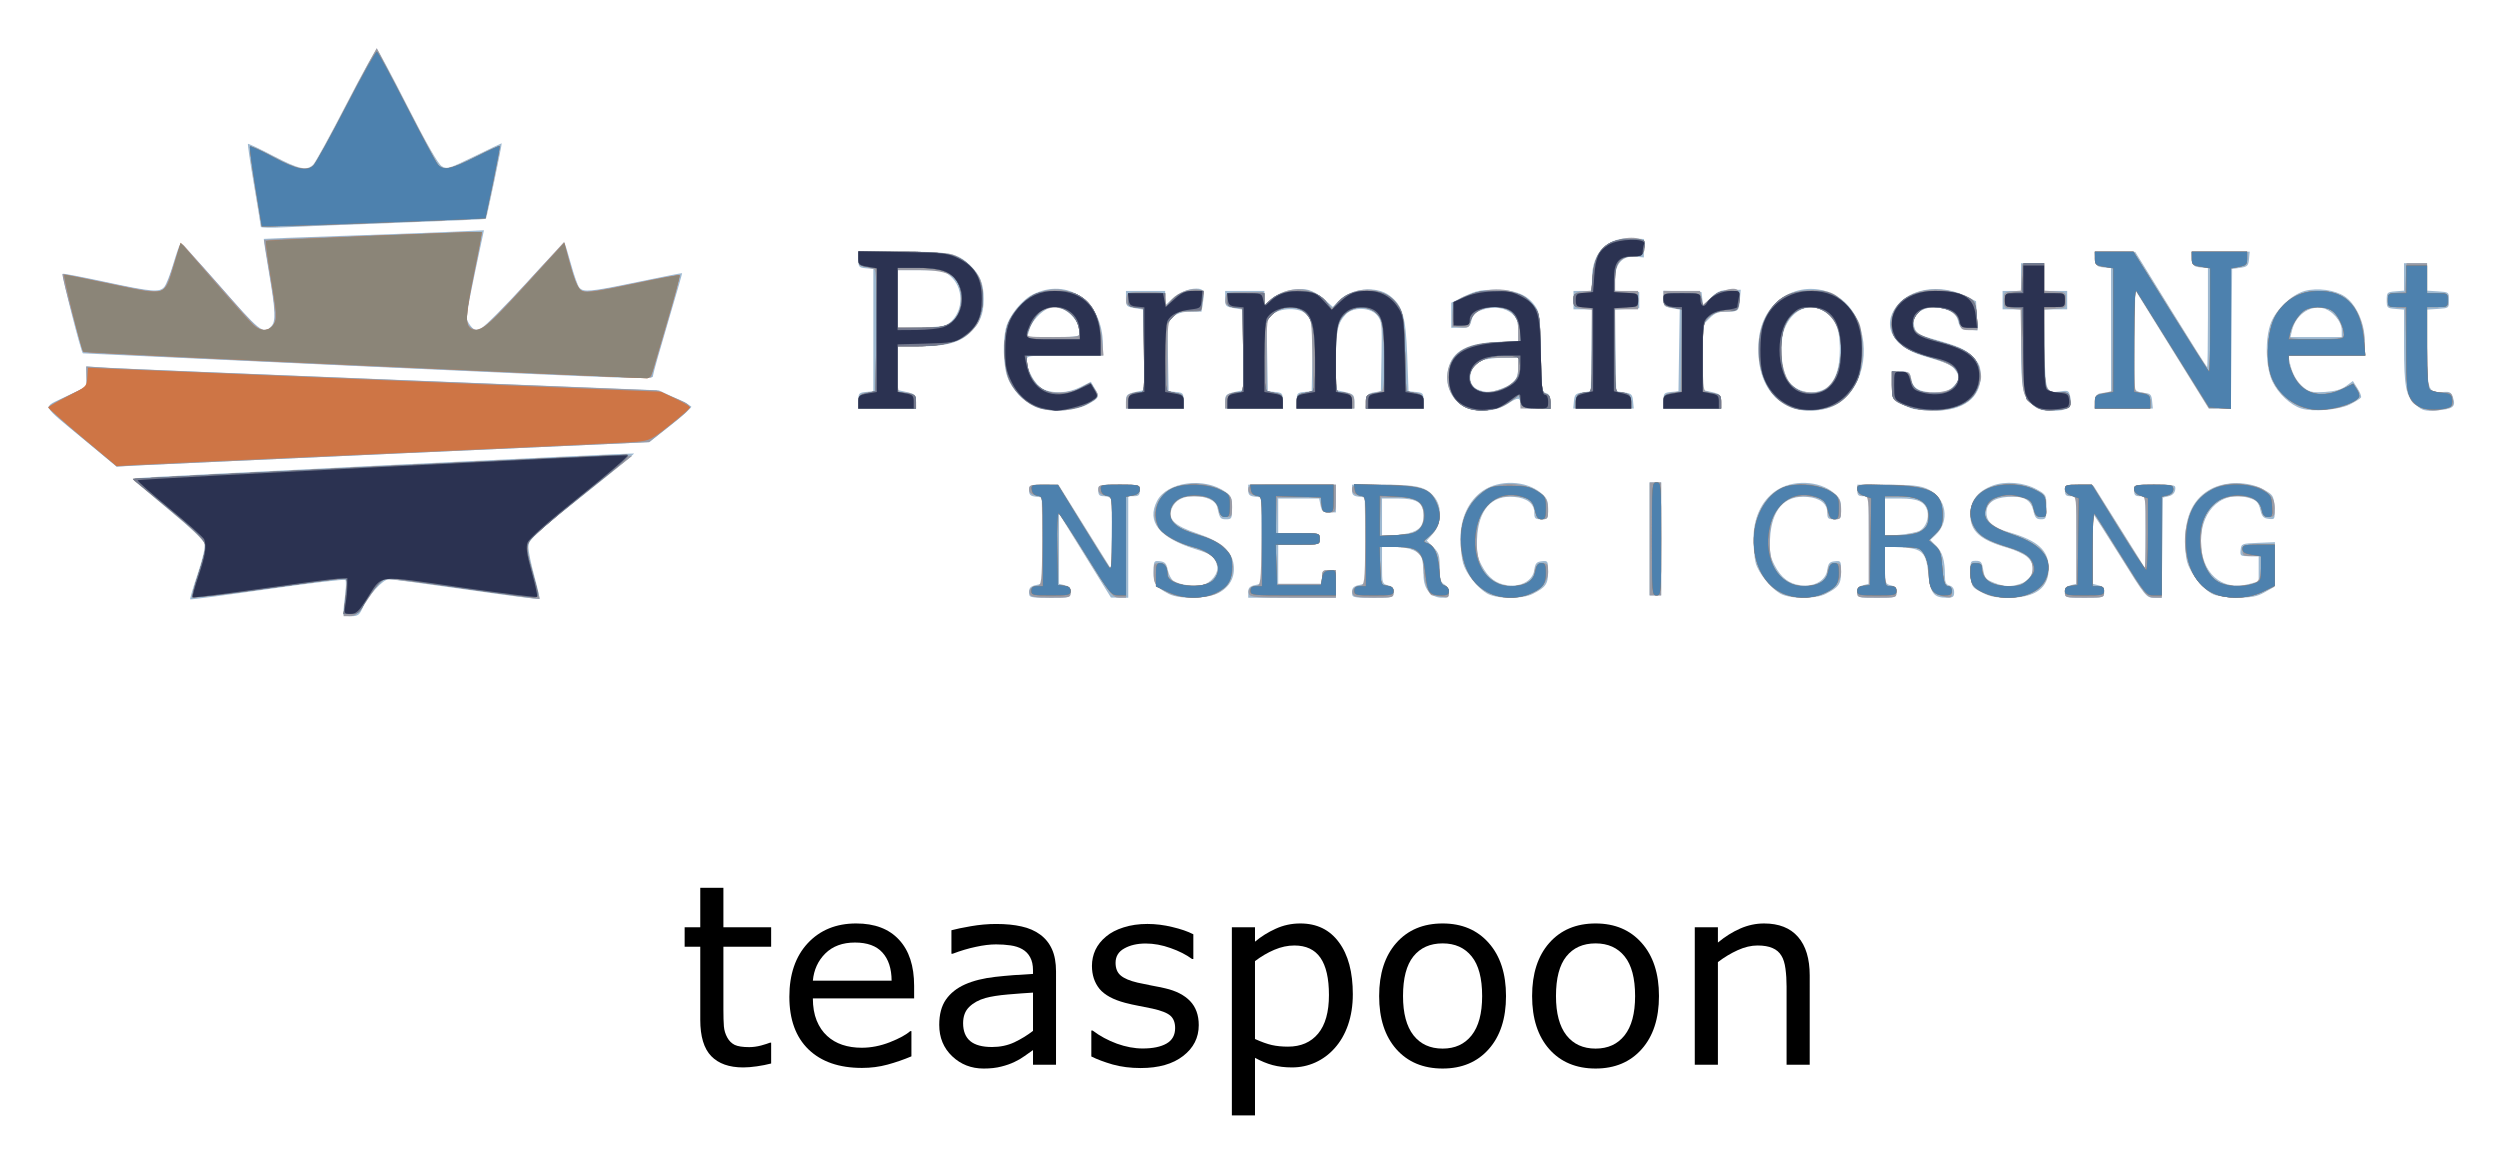 <svg xmlns="http://www.w3.org/2000/svg" role="img" viewBox="-20.84 -20.84 1083.68 503.68"><title>Teaspoon logo</title><g transform="translate(-7.772 -45.741)"><g transform="translate(-208.278 -599.966) scale(2.731)"><path d="M193.878 397.606q-1.035.273-2.266.449-1.211.176-2.168.176-3.34 0-5.078-1.797-1.738-1.797-1.738-5.762v-11.602h-2.48v-3.086h2.48v-6.27h3.672v6.27h7.578v3.086h-7.578v9.941q0 1.719.078 2.695.078.957.547 1.797.43.781 1.172 1.152.762.352 2.305.352.898 0 1.875-.254.977-.273 1.406-.449h.195z"/><path d="M216.573 387.274h-16.074q0 2.012.605 3.516.605 1.484 1.66 2.441 1.016.938 2.402 1.406 1.406.469 3.086.469 2.227 0 4.473-.879 2.266-.898 3.223-1.758h.195v4.004q-1.855.781-3.789 1.309-1.934.527-4.062.527-5.43 0-8.477-2.93-3.047-2.949-3.047-8.359 0-5.352 2.91-8.496 2.93-3.145 7.695-3.145 4.414 0 6.797 2.578 2.402 2.578 2.402 7.324zm-3.574-2.812q-.019-2.891-1.465-4.473-1.426-1.582-4.355-1.582-2.949 0-4.707 1.738-1.738 1.738-1.973 4.316z"/><path d="M239.093 397.801h-3.652v-2.324q-.488.332-1.328.938-.82.586-1.602.938-.918.449-2.109.742-1.191.312-2.793.312-2.949 0-5-1.953-2.051-1.953-2.051-4.98 0-2.48 1.055-4.004 1.074-1.543 3.047-2.422 1.992-.879 4.785-1.191 2.793-.312 5.996-.469v-.566q0-1.25-.449-2.07-.43-.82-1.25-1.289-.781-.449-1.875-.605-1.094-.156-2.285-.156-1.445 0-3.223.391-1.777.371-3.672 1.094h-.195v-3.73q1.074-.293 3.105-.645 2.031-.352 4.004-.352 2.305 0 4.004.391 1.719.371 2.969 1.289 1.23.898 1.875 2.324.645 1.426.645 3.535zm-3.652-5.371v-6.074q-1.68.098-3.965.293-2.266.195-3.594.566-1.582.449-2.559 1.406-.977.938-.977 2.598 0 1.875 1.133 2.832 1.133.938 3.457.938 1.934 0 3.535-.742 1.602-.762 2.969-1.816z"/><path d="M261.749 391.512q0 2.988-2.48 4.902-2.461 1.914-6.738 1.914-2.422 0-4.453-.566-2.012-.586-3.379-1.27v-4.121h.195q1.738 1.309 3.867 2.09 2.129.762 4.082.762 2.422 0 3.789-.781t1.367-2.461q0-1.289-.742-1.953-.742-.664-2.852-1.133-.781-.176-2.051-.41-1.25-.234-2.285-.508-2.871-.762-4.082-2.227-1.191-1.484-1.191-3.633 0-1.348.547-2.539.566-1.191 1.699-2.129 1.094-.918 2.773-1.445 1.699-.547 3.789-.547 1.953 0 3.945.488 2.012.469 3.34 1.152v3.926h-.195q-1.406-1.035-3.418-1.738-2.012-.723-3.945-.723-2.012 0-3.398.781-1.387.762-1.387 2.285 0 1.348.84 2.031.82.684 2.656 1.113 1.016.234 2.266.469 1.27.234 2.109.43 2.559.586 3.945 2.012 1.387 1.445 1.387 3.828z"/><path d="M286.202 386.629q0 2.656-.762 4.863-.762 2.188-2.148 3.711-1.289 1.445-3.047 2.246-1.738.781-3.691.781-1.699 0-3.086-.371-1.367-.371-2.793-1.152v9.141h-3.672v-29.863h3.672v2.285q1.465-1.23 3.281-2.051 1.836-.84 3.906-.84 3.945 0 6.133 2.988 2.207 2.969 2.207 8.262zm-3.789.098q0-3.945-1.348-5.898-1.348-1.953-4.141-1.953-1.582 0-3.184.684-1.602.684-3.066 1.797v12.363q1.562.703 2.676.957 1.133.254 2.559.254 3.066 0 4.785-2.07 1.719-2.07 1.719-6.133z"/><path d="M310.518 386.902q0 5.332-2.734 8.418-2.734 3.086-7.324 3.086-4.629 0-7.363-3.086-2.715-3.086-2.715-8.418 0-5.332 2.715-8.418 2.734-3.105 7.363-3.105 4.59 0 7.324 3.105 2.734 3.086 2.734 8.418zm-3.789 0q0-4.238-1.66-6.289-1.66-2.07-4.609-2.07-2.988 0-4.648 2.07-1.641 2.051-1.641 6.289 0 4.102 1.66 6.23 1.66 2.109 4.629 2.109 2.93 0 4.59-2.09 1.68-2.109 1.68-6.25z"/><path d="M334.796 386.902q0 5.332-2.734 8.418-2.734 3.086-7.324 3.086-4.629 0-7.363-3.086-2.715-3.086-2.715-8.418 0-5.332 2.715-8.418 2.734-3.105 7.363-3.105 4.59 0 7.324 3.105 2.734 3.086 2.734 8.418zm-3.789 0q0-4.238-1.66-6.289-1.66-2.07-4.609-2.07-2.988 0-4.648 2.07-1.641 2.051-1.641 6.289 0 4.102 1.66 6.23 1.66 2.109 4.629 2.109 2.93 0 4.59-2.09 1.68-2.109 1.68-6.25z"/><path d="M358.722 397.801h-3.672v-12.422q0-1.504-.176-2.812-.176-1.328-.645-2.07-.488-.82-1.406-1.211-.918-.41-2.383-.41-1.504 0-3.145.742-1.641.742-3.145 1.895v16.289h-3.672v-21.816h3.672v2.422q1.719-1.426 3.555-2.227t3.77-.801q3.535 0 5.391 2.129 1.855 2.129 1.855 6.133z"/></g><path fill="#9eb9d1" d="M135.878 291.544c-.251-.251-.018-3.619.516-7.484.534-3.866.645-7.355.247-7.753-.398-.398-15.62 1.405-33.825 4.009-18.205 2.603-33.255 4.578-33.445 4.388-.19-.19 1.269-5.166 3.242-11.058 2.249-6.718 3.361-11.617 2.979-13.137-.385-1.532-6.309-7.129-16.106-15.216-8.524-7.036-14.897-12.923-14.164-13.083 1.964-.427 216.128-11.054 216.463-10.74.157.147-8.618 7.363-19.5 16.037C217.249 257.461 216 258.64 216 262.311c0 1.605 1.161 7.181 2.58 12.39 1.419 5.209 2.406 9.646 2.193 9.859-.213.213-14.443-1.626-31.621-4.086C171.974 278.013 156.823 276 155.483 276c-2.616 0-9.077 7.203-11.627 12.963-1.079 2.437-1.954 3.037-4.433 3.037-1.699 0-3.294-.205-3.545-.456zM433 281.579c0-1.88.674-2.569 3.022-3.084l3.022-.664-.272-18.666L438.5 240.5l-2.75-.316c-2.16-.249-2.75-.839-2.75-2.75 0-2.323.288-2.434 6.371-2.434h6.371l11.379 18.25L468.5 271.5l.279-14.454c.153-7.95.055-15.037-.219-15.75-.274-.713-1.636-1.296-3.029-1.296-2.033 0-2.531-.492-2.531-2.5 0-2.481.067-2.5 9-2.5 8.933 0 9 .018 9 2.5 0 2-.5 2.5-2.5 2.5H476v44l-3.75-.037-3.75-.037-11.25-18.186L446 247.553v30.409l2.5.627c1.795.45 2.5 1.302 2.5 3.019 0 2.345-.175 2.392-9 2.392-8.855 0-9-.039-9-2.421zm60.5.755c-5.563-2.939-6.5-4.317-6.5-9.556 0-4.753.087-4.901 2.714-4.595 2.198.256 2.848.973 3.415 3.768.385 1.898 1.455 4.003 2.378 4.678 2.313 1.692 8.834 2.675 12.459 1.879 4.068-.893 7.341-5.147 6.51-8.459-.986-3.928-2.234-4.894-9.035-6.994-15.968-4.932-21.644-11.96-16.965-21.008 4.319-8.353 20.482-10.485 29.703-3.919 2.442 1.739 2.821 2.672 2.821 6.94 0 4.61-.165 4.932-2.531 4.932-2.558 0-2.838-.371-3.879-5.15C513.945 241.894 509.965 240 504.398 240c-4.752 0-8.083 1.825-9.478 5.193-1.951 4.709.953 7.578 11.131 10.998 10.203 3.428 14.817 7.409 15.632 13.486.718 5.352-1.671 9.765-6.664 12.313-4.986 2.544-16.994 2.736-21.519.345zm34.5-.755c0-1.88.674-2.569 3.022-3.084l3.022-.664-.272-18.666L533.5 240.5l-2.75-.316c-2.16-.249-2.75-.839-2.75-2.75V235h38v12h-3.025c-2.561 0-3.117-.46-3.625-3l-.6-3H541v15h9c8.933 0 9 .018 9 2.5 0 2.481-.067 2.5-9 2.5h-9v17h19v-3c0-2.667.333-3 3-3h3v12h-38zm45 0c0-1.88.674-2.569 3.022-3.084l3.022-.664-.272-18.666L578.5 240.5l-2.75-.316c-2.16-.249-2.75-.839-2.75-2.75V235h13.532c14.918 0 18.698.935 22.3 5.514 3.312 4.21 3.015 11.507-.635 15.591l-2.802 3.136 2.802 2.802C610.652 264.498 611 265.6 611 270.915c0 4.985.357 6.291 2 7.317 1.1.687 2 2.266 2 3.508 0 1.851-.55 2.259-3.045 2.259-4.793 0-7.952-3.847-7.968-9.705-.008-2.638-.29-5.826-.627-7.085-.867-3.236-5.34-5.21-11.81-5.21H586v7.981c0 7.679.095 8.005 2.5 8.608 1.795.45 2.5 1.302 2.5 3.019 0 2.345-.175 2.392-9 2.392-8.855 0-9-.039-9-2.421zm24.473-25.548c4.722-1.095 6.527-3.23 6.527-7.722C604 242.843 601.226 241 593 241h-7v16l3.75-.024c2.062-.013 5.538-.438 7.723-.945zm33.947 26.083c-4.272-2.605-8.919-8.499-10.279-13.037-.628-2.095-1.141-6.969-1.141-10.83 0-8.739 3.497-16.245 9.55-20.499 7.189-5.053 18.842-4.656 25.405.866 2.546 2.143 3.045 3.285 3.045 6.974 0 4.235-.12 4.411-3 4.411-2.63 0-3-.351-3-2.845 0-3.943-3.09-6.369-8.74-6.862-9.786-.855-15.472 5.592-16.058 18.207-.269 5.779.078 7.775 1.986 11.441 2.835 5.446 6.26 8.055 11.398 8.684 5.868.718 10.771-2.127 11.413-6.626.418-2.925.952-3.552 3.25-3.816 2.67-.307 2.75-.173 2.75 4.595 0 5.298-.982 6.705-6.7 9.601-4.6 2.329-15.871 2.179-19.879-.265zm127 0C754.187 279.533 749.157 273.212 747.985 269c-.536-1.925-.976-6.711-.979-10.636-.007-8.862 3.452-16.334 9.544-20.615 7.189-5.053 18.842-4.656 25.405.866 2.546 2.143 3.045 3.285 3.045 6.974 0 4.235-.12 4.411-3 4.411-2.63 0-3-.351-3-2.845 0-3.943-3.09-6.369-8.74-6.862-9.786-.855-15.472 5.592-16.058 18.207-.269 5.779.078 7.775 1.986 11.441 2.835 5.446 6.26 8.055 11.398 8.684 5.868.718 10.771-2.127 11.413-6.626.418-2.925.952-3.552 3.25-3.816 2.67-.307 2.75-.173 2.75 4.595 0 5.298-.982 6.705-6.7 9.601-4.6 2.329-15.871 2.179-19.879-.265zM792 281.608c0-1.717.705-2.569 2.5-3.019l2.5-.627V240h-2.5c-2 0-2.5-.5-2.5-2.5V235l13.25.022c10.727.018 14.026.374 17.326 1.873 8.091 3.675 9.8 13.95 3.324 19.984l-2.223 2.071 2.539 2.539c2.708 2.708 3.784 6.327 3.784 12.73 0 3.128.424 4.079 2 4.492 1.294.338 2 1.364 2 2.906 0 2.031-.489 2.383-3.309 2.383-5.52 0-6.949-1.834-7.826-10.046-1.044-9.773-2.538-11.257-11.86-11.783L804 261.774v8.094c0 7.799.091 8.117 2.5 8.721 1.795.45 2.5 1.302 2.5 3.019 0 2.335-.203 2.392-8.5 2.392s-8.5-.057-8.5-2.392zm27.042-26.631c2.589-1.386 4.147-5.376 3.345-8.57C821.393 242.446 818.289 241 810.777 241H804v16.289l6.494-.606c3.572-.334 7.418-1.101 8.548-1.705zm26.865 26.697c-4.341-2.29-4.412-2.411-4.707-8-.29-5.487-.216-5.674 2.238-5.674 2.181 0 2.627.554 3.168 3.939.547 3.42 1.143 4.144 4.532 5.5 4.615 1.847 7.431 1.956 11.734.456 5.673-1.978 6.989-8.286 2.471-11.84-1.462-1.15-5.174-2.814-8.25-3.698C845.157 258.927 841 255.2 841 247.931c0-5.966 3.112-10.044 9.537-12.498 5.681-2.17 13.855-1.465 19.445 1.677 3.904 2.194 4.018 2.41 4.018 7.574 0 4.945-.168 5.316-2.401 5.316-1.948 0-2.567-.704-3.285-3.738-1.138-4.813-4.19-6.463-11.049-5.974-6.156.439-9.265 2.743-9.265 6.866 0 3.943 2.92 6.478 9.711 8.432C870.341 259.222 875 263.448 875 271.27 875 279.791 869.282 284 857.707 284c-5.807 0-8.337-.499-11.8-2.326zM882 281.608c0-1.717.705-2.569 2.5-3.019l2.5-.627V240h-2.5c-2.012 0-2.5-.497-2.5-2.548 0-2.489.144-2.541 6.212-2.25l6.212.298 7.839 12.5c4.311 6.875 9.379 14.975 11.261 18l3.422 5.5.027-15.75L917 240h-2.5c-2 0-2.5-.5-2.5-2.5 0-2.483.062-2.5 9.07-2.5 8.785 0 9.06.069 8.75 2.209-.202 1.396-1.24 2.425-2.82 2.794l-2.5.585-.27 21.706L923.961 284h-3.376c-3.295 0-3.647-.434-14.585-18-6.165-9.9-11.387-18-11.604-18-.218 0-.396 6.741-.396 14.981v14.981l2.5.627c1.795.45 2.5 1.302 2.5 3.019 0 2.335-.203 2.392-8.5 2.392s-8.5-.057-8.5-2.392zm64.436.979c-4.316-1.88-9.974-8.864-11.449-14.134-.744-2.659-1.055-7.488-.769-11.947.604-9.407 4.124-15.751 10.823-19.506 6.349-3.559 16.574-3.553 22.959.014 4.362 2.436 4.509 2.677 4.805 7.821.303 5.273.286 5.306-2.468 4.986-2.274-.264-2.928-.983-3.638-4.003-.67-2.852-1.556-3.922-3.931-4.75C950.92 236.939 941 245.339 941 259.5c0 13.808 8.904 21.757 20.786 18.558L966 276.923V266h-4.066c-3.846 0-4.049-.149-3.75-2.75.309-2.688.481-2.757 7.603-3.045l7.287-.295-.287 9.765-.287 9.765-4 2.263c-3.186 1.802-5.527 2.258-11.5 2.24-4.125-.013-8.879-.623-10.564-1.357zM702 258.5V234h5v49h-5zM24 215.988c-19.956-16.543-18.903-14.145-8.425-19.19L24.5 192.5l-.096-4.382-.096-4.382 9.596.601c5.278.331 61.121 2.664 124.096 5.186l114.5 4.585 6.836 3.181c3.76 1.75 7.028 3.492 7.263 3.871.234.379-3.759 3.996-8.875 8.036l-9.302 7.346-105.961 4.788C104.182 223.963 52.225 226.356 47 226.648l-9.5.531zm411.5-14.825c-5.361-2.571-10.078-7.715-11.957-13.042-1.766-5.005-2.019-15.865-.497-21.345 1.424-5.128 6.692-11.705 11.265-14.067C449.656 144.785 465 155.521 465 174.181V179h-16.5c-16.451 0-16.5.007-16.478 2.25.04 4.061 3.687 10.548 6.85 12.184 4.379 2.265 11.006 1.963 16.355-.745l4.565-2.311 1.604 2.716c2.265 3.835 2.107 4.256-2.597 6.9-5.871 3.299-17.626 3.889-23.299 1.169zm19.5-31.694C455 163.735 449.291 158 443.584 158c-3.414 0-8.969 5.089-10.305 9.44L432.187 171h11.406c9.579 0 11.406-.246 11.406-1.532zm166 31.35c-4.808-3.238-7.223-8.198-6.665-13.682.949-9.318 7.266-13.441 21.415-13.978l9.25-.351v-4.729c0-3.675-.525-5.223-2.357-6.943-3.048-2.863-8.128-3.624-13.085-1.959-3.155 1.06-4.108 1.972-4.779 4.574-.768 2.981-1.167 3.25-4.809 3.25H616v-10.853l5.75-2.824c4.773-2.344 7.025-2.821 13.25-2.807 8.737.019 13.836 2.044 17.27 6.857 2.063 2.893 2.254 4.411 2.544 20.277.292 15.981.445 17.184 2.25 17.656 1.389.363 1.937 1.381 1.937 3.6V202h-6.5c-5.636 0-6.5-.244-6.5-1.833 0-3.081-1.051-3.161-5.225-.399-5.803 3.84-14.914 4.324-19.775 1.05zm16.316-7.266c5.93-2.115 7.684-4.216 7.684-9.206V180l-6.75.015c-3.712.008-7.861.577-9.22 1.264-5.762 2.916-6.55 10.634-1.282 12.558 3.704 1.353 5.09 1.311 9.568-.286zM763 201.406c-8.274-3.584-13.077-11.247-13.779-21.985-.654-10.011 1.625-17.32 7.112-22.806 10.587-10.587 28.149-7.845 34.952 5.458 7.319 14.31 2.965 32.492-9.261 38.678-5.275 2.669-13.706 2.959-19.024.656zm14.867-7.837c4.246-2.196 6.644-8.59 6.577-17.54-.065-8.743-1.875-13.073-6.743-16.126-6.564-4.118-14.062-.764-17.311 7.744-2.025 5.302-1.52 16.268.971 21.085 2.956 5.717 10.517 7.933 16.505 4.836zm38.127 8.497c-1.379-.419-3.966-1.517-5.75-2.44C807.135 198.018 807 197.701 807 191.974V186h3.889c3.619 0 3.932.232 4.517 3.347.768 4.094 3.716 5.653 10.687 5.653 3.974 0 5.502-.503 7.453-2.455 2.83-2.83 3.031-4.278.994-7.185-1.613-2.302-3.694-3.226-14.057-6.237-14.674-4.264-18.802-15.367-8.935-24.031 6.537-5.739 17.959-6.537 27.291-1.905L843.5 155.5l.299 6.313.299 6.313-3.742-.313c-3.3-.276-3.842-.705-4.596-3.634-.632-2.457-1.745-3.693-4.276-4.75-8.833-3.691-17.172 1.003-14.459 8.138.671 1.766 2.34 2.756 6.684 3.967 12.393 3.454 15.041 4.613 18.365 8.043 2.947 3.041 3.424 4.212 3.424 8.404 0 9.346-7.645 15.08-19.907 14.932-3.901-.047-8.221-.429-9.599-.848zm52.52-1.234C863.749 197.084 863 193.648 863 175.532V159h-8v-8h8v-12h10v12h10v8h-10.132l.316 17.038c.352 18.981.523 19.437 6.942 18.505 3.438-.5 3.66-.358 4.274 2.711.853 4.266-1.197 5.746-7.957 5.746-3.793 0-5.909-.578-7.93-2.168zM984.5 201.998c-4.669-1.463-10.029-6.473-12.537-11.719-2.992-6.257-3.308-18.554-.655-25.45 2.271-5.901 9.112-12.326 14.737-13.841 5.423-1.46 12.997-.423 17.194 2.356 5.002 3.311 8.761 11.608 8.761 19.336V179H978.841l.7 3.25c1.025 4.757 3.054 8.286 6.189 10.758 2.338 1.844 3.742 2.124 8.998 1.792 4.371-.276 7.106-1.041 9.17-2.568l2.942-2.175 2.011 3.177c1.106 1.747 1.787 3.541 1.512 3.985-.275.445-2.381 1.773-4.682 2.952-4.692 2.405-16.174 3.395-21.182 1.826zm17.5-33.922c0-3.982-4.282-8.851-8.475-9.638-5.781-1.085-11.521 3.218-13.088 9.811l-.654 2.75H1002zm32.231 32.465c-4.407-3.708-5.219-7.708-5.226-25.731l-.01-15.69-3.75-.31c-3.56-.295-3.75-.488-3.75-3.81s.19-3.516 3.75-3.81l3.75-.31V139h10v11.89l4.75.305c4.704.302 4.75.339 4.75 3.805s-.046 3.503-4.75 3.805l-4.75.305v16.374c0 18.589.458 19.889 6.806 19.342 3.107-.268 3.648.037 4.476 2.523 1.295 3.884-.072 4.937-7.066 5.443-5.167.374-6.165.124-8.986-2.249zM359 198.563c0-3.146.275-3.463 3.25-3.75l3.25-.313v-53l-3.25-.313c-2.975-.287-3.25-.604-3.25-3.75V134h19.032c20.724 0 23.849.619 29.307 5.803 4.424 4.202 6.007 8.075 6.007 14.697 0 6.628-1.582 10.494-6.021 14.711C402.897 173.418 397.036 175 385.874 175H376v18.962l2.75.603c4.946 1.084 5.25 1.339 5.25 4.404V202h-25zm40.549-34.656c5.13-5.134 4.896-14.334-.487-19.143C396.121 142.136 395.476 142 385.984 142H376v25.182l10.48-.341c9.719-.316 10.667-.529 13.07-2.934zM475 198.969c0-3.065.304-3.321 5.25-4.404l2.75-.603v-34.786l-4-.676c-3.753-.634-4-.886-4-4.088V151h17v6.374l2.75-2.623C497.826 151.816 501.938 150 505.506 150c3.141 0 3.665 1.078 2.888 5.939L507.744 160h-4.737c-3.293 0-5.548.638-7.398 2.093l-2.66 2.093.276 15.157L493.5 194.5l3.25.313c2.975.287 3.25.604 3.25 3.75V202h-25zm43 0c0-3.065.304-3.321 5.25-4.404l2.75-.603v-34.786l-4-.676c-3.753-.634-4-.886-4-4.088V151h17v6.374l2.75-2.628c3.442-3.29 10.594-5.28 15.598-4.341 2.154.404 5.395 2.175 7.558 4.129l3.787 3.421 2.304-2.453c5.405-5.753 16.643-6.933 22.46-2.358 5.5 4.326 6.838 8.961 7.466 25.855l.576 15.5 3.25.313c2.975.287 3.25.604 3.25 3.75V202h-25.127l.313-3.246c.264-2.73.79-3.327 3.313-3.759l3-.513.275-15.074c.256-14.023.129-15.26-1.823-17.741-2.846-3.618-10.495-3.851-13.712-.417C566.747 164.98 566 168.555 566 181.546v12.416l2.75.603c4.946 1.084 5.25 1.339 5.25 4.404V202h-25v-3.437c0-3.146.275-3.463 3.25-3.75l3.25-.313.288-13.5c.321-15.066.023-17.189-2.813-20.025-2.789-2.789-10.752-2.724-14.365.118l-2.66 2.092.275 15.658L536.5 194.5l3.25.313c2.975.287 3.25.604 3.25 3.75V202h-25zm151.187-.219c.277-2.873.72-3.308 3.813-3.75l3.5-.5.273-17.75.273-17.75H669v-8h8v-5.288c0-11.293 6.536-18.017 17-17.489l5.5.278V136.493l-3.721-.321c-5.557-.479-8.779 3.092-8.779 9.73v4.993l5.25.302 5.25.302v7l-5.273.303-5.273.303.273 17.697L687.5 194.5l3.5.5c3.094.442 3.536.877 3.813 3.75l.313 3.25h-26.253zM708 198.563c0-3.146.275-3.463 3.25-3.75l3.25-.313.273-17.7.273-17.7-3.523-.661c-3.217-.604-3.523-.959-3.523-4.09v-3.429l8.25.29 8.25.29.328 2.871.328 2.871 3.412-3.307c2.858-2.77 4.185-3.317 8.172-3.371L741.5 150.5l-.352 4c-.473 5.378-.601 5.5-5.784 5.5-3.66 0-5.073.555-7.441 2.923L725 165.846v28.116l2.75.603c4.946 1.084 5.25 1.339 5.25 4.404V202h-25zm187.187.187c.276-2.858.706-3.288 3.563-3.563l3.25-.313v-53.747l-3.25-.313c-2.858-.276-3.288-.706-3.563-3.563l-.313-3.25 8.813.042 8.813.042 15.398 24.958C936.367 172.769 943.455 184 943.648 184c.193 0 .352-9.646.352-21.437v-21.437l-3.25-.313c-2.858-.276-3.288-.706-3.563-3.563l-.313-3.25h25.253l-.313 3.25c-.277 2.873-.72 3.308-3.813 3.75l-3.5.5-.265 30.25-.265 30.25h-9.618l-15.926-25.668L912.5 150.664l-.271 20.892c-.149 11.491-.062 21.436.193 22.1.255.665 1.952 1.351 3.771 1.526 2.921.281 3.344.697 3.621 3.568l.313 3.25h-25.253zM139 183.446c-63.525-2.92-115.784-5.34-116.132-5.377-.727-.079-9.318-33.965-8.746-34.5.208-.194 8.478 1.384 18.378 3.507 20.412 4.378 23.584 4.646 25.66 2.174.808-.963 2.535-5.35 3.837-9.75 1.302-4.4 2.667-8.359 3.033-8.797.366-.438 7.777 7.345 16.47 17.296 18.229 20.868 19.483 21.876 22.929 18.429 2.14-2.14 1.972-6.468-.909-23.374-1.354-7.945-2.362-14.516-2.24-14.603.122-.087 15.746-.688 34.721-1.336 18.975-.648 40.397-1.455 47.605-1.792l13.105-.613-3.809 17.895c-2.095 9.842-3.83 18.633-3.855 19.534-.026.902.807 2.693 1.849 3.981 1.785 2.205 2.068 2.255 4.844.861 1.621-.814 10.271-9.49 19.221-19.28 8.95-9.79 16.459-17.614 16.685-17.388.226.226 1.487 4.321 2.802 9.1 1.315 4.778 2.932 9.34 3.593 10.138 1.775 2.139 4.768 1.847 25.543-2.489 10.379-2.166 18.942-3.854 19.028-3.75.086.104-2.716 9.855-6.228 21.669-3.511 11.814-6.385 22.052-6.385 22.75 0 1.751 1.064 1.786-131-4.284zm-39.012-60.206c-.006-.407-1.342-8.592-2.968-18.189s-2.801-17.604-2.612-17.794c.19-.19 5.123 2.15 10.963 5.199 11.321 5.91 14.591 6.614 17.378 3.738.963-.993 7.375-12.692 14.25-25.997s12.869-24.07 13.319-23.921c.451.148 6.424 11.285 13.274 24.747 8.182 16.079 13.271 24.975 14.834 25.928 2.221 1.354 3.158 1.07 14.054-4.25C198.902 89.565 204.266 87 204.4 87c.31 0-6.469 32.396-6.862 32.792-.159.161-17.558.927-38.664 1.702-21.106.775-42.987 1.652-48.624 1.948-5.638.296-10.255.205-10.262-.202z"/><path fill="#9a9ba5" d="M136.56 284l.698-8-3.379.039c-1.859.022-16.879 1.977-33.379 4.345-16.5 2.368-30.146 3.938-30.324 3.488-.178-.45 1.128-5.249 2.904-10.665 2.167-6.611 3.008-10.723 2.559-12.51-.457-1.82-5.332-6.531-15.404-14.884-8.104-6.722-14.923-12.354-15.152-12.517-.229-.163-.229-.48 0-.706.621-.61 207.368-10.751 211.944-10.396l3.93.305-21.961 17.5c-14.77 11.77-22.278 18.402-22.929 20.255-.754 2.146-.308 5.107 2.016 13.382 1.641 5.845 2.856 10.752 2.7 10.905-.156.153-14.009-1.704-30.784-4.127s-32.164-4.407-34.197-4.41c-3.515-.005-3.957.387-8.988 7.995-4.544 6.87-5.691 8-8.122 8h-2.831zm296.775-1.567c-.709-1.848.392-3.1 3.164-3.599 1.906-.343 2.013-1.256 2.271-19.468l.271-19.108-3.021-.604C433.853 239.221 433 238.478 433 237.025c0-1.821.629-2.021 6.25-1.99l6.25.035 11.411 18.465c6.276 10.156 11.564 18.465 11.75 18.465.186 0 .339-7.144.339-15.875V240.25l-3-.6c-2.148-.43-3-1.175-3-2.625 0-1.884.629-2.025 9.07-2.025 8.833 0 9.061.059 8.75 2.25-.229 1.611-1.101 2.34-3.07 2.566l-2.75.316V284h-2.944c-2.732 0-3.713-1.242-13.623-17.25-5.874-9.488-11.311-17.921-12.083-18.741-1.208-1.283-1.365.739-1.127 14.5L445.5 278.5l2.75.316c2.16.249 2.75.839 2.75 2.75 0 2.388-.16 2.434-8.531 2.434-6.824 0-8.652-.314-9.133-1.567zm62.164.346c-1.65-.585-4.237-1.93-5.75-2.989-2.307-1.615-2.75-2.65-2.75-6.424 0-4.317.111-4.486 2.75-4.182 2.257.26 2.804.87 3.051 3.406.235 2.406 1.072 3.457 3.784 4.75 6.309 3.009 16.144 1.415 17.794-2.884 2.244-5.847-1.237-9.681-11.684-12.867-12.596-3.842-17.589-10.119-14.304-17.982 3.857-9.232 18.747-12.009 29.326-5.471 2.92 1.805 3.282 2.523 3.282 6.513 0 4.303-.112 4.472-2.75 4.168-2.157-.248-2.818-.907-3.065-3.055-.459-3.991-3.671-5.761-10.453-5.761-4.849 0-6.233.411-8.277 2.455-3.879 3.879-3.155 8.615 1.7 11.125 1.601.828 5.801 2.398 9.333 3.489 3.532 1.091 7.779 3.126 9.438 4.522 7.737 6.51 4.915 18.588-5.008 21.434-4.35 1.248-12.551 1.125-16.417-.245zm32.836-.346c-.709-1.848.392-3.1 3.164-3.599 1.906-.343 2.013-1.256 2.271-19.468l.271-19.108-3.021-.604C528.853 239.221 528 238.478 528 237.025c0-1.962.588-2.025 19-2.025h19v6c0 5.971-.014 6-2.937 6-2.582 0-2.974-.392-3.25-3.25L559.5 240.5h-19l-.292 7.75-.292 7.75h9.542c9.512 0 9.542.008 9.542 2.5 0 2.491-.033 2.5-9.5 2.5H540v17h20v-3c0-2.667.333-3 3-3h3v12h-18.531c-15.903 0-18.617-.222-19.133-1.567zm45 0c-.709-1.848.392-3.1 3.164-3.599 1.906-.343 2.013-1.256 2.271-19.468l.271-19.108-3.021-.604C573.853 239.221 573 238.478 573 237.025c0-1.923.614-2.025 12.25-2.019 13.654.006 18.903 1.057 22.311 4.465 2.594 2.594 3.987 8.209 3.006 12.119-.359 1.431-2.034 3.863-3.721 5.404-3.016 2.755-3.031 2.814-.866 3.501 2.905.922 5.019 6.216 5.019 12.568 0 4.285.328 5.212 2 5.649 1.329.348 2 1.364 2 3.031 0 2.276-.289 2.45-3.125 1.883-1.719-.344-3.542-.625-4.051-.625C606.234 283 604 276.275 604 271.487c0-3.527-.563-5.141-2.455-7.032-2.144-2.144-3.35-2.455-9.54-2.455h-7.086l.29 8.25c.288 8.175.316 8.253 3.04 8.566 2.16.249 2.75.839 2.75 2.75 0 2.388-.16 2.434-8.531 2.434-6.824 0-8.652-.314-9.133-1.567zm28.576-27.853c2.902-2.626 2.893-9.541-.015-12.175-1.656-1.499-3.625-1.905-9.25-1.905h-7.146l-.292 8.361-.292 8.361 7.454-.376c5.527-.279 7.994-.865 9.542-2.266zm30.23 27.261c-14.226-7.042-16.398-31.507-3.78-42.586 6.381-5.603 17.279-6.112 25.259-1.18C657.251 240.318 658 241.773 658 246.582c0 2.963-.327 3.418-2.455 3.418-2.017 0-2.573-.629-3.116-3.524-.894-4.763-3.675-6.476-10.517-6.476-9.931 0-14.929 6.448-14.89 19.21.039 12.802 5.249 19.778 14.778 19.786 5.285.005 10.2-2.376 10.2-4.94 0-3.41 1.174-5.056 3.607-5.056 2.107 0 2.393.457 2.393 3.826 0 9.12-15.048 14.367-25.858 9.015zm127.17.213c-14.245-6.467-16.575-31.714-3.949-42.799 6.381-5.603 17.279-6.112 25.259-1.18C784.251 240.318 785 241.773 785 246.582c0 2.939-.336 3.418-2.393 3.418-2.426 0-3.607-1.646-3.607-5.025C779 241.922 775.104 240 768.912 240 758.904 240 754 246.413 754 259.5c0 8.954 2.304 14.495 7.29 17.535C767.191 280.633 779 278.647 779 274.056c0-3.41 1.174-5.056 3.607-5.056 2.107 0 2.393.457 2.393 3.826 0 8.953-14.68 14.227-25.688 9.229zM792 281.5c0-2 .5-2.5 2.5-2.5h2.5v-19.43c0-19.389-.005-19.431-2.25-19.75-1.446-.205-2.364-1.124-2.57-2.57-.316-2.223-.178-2.25 11.307-2.25C823.229 235 829 237.976 829 248.154c0 4.217-.468 5.468-2.984 7.985l-2.984 2.984 2.613 2.247c2.074 1.784 2.701 3.369 3.04 7.689.627 7.985 1.184 9.941 2.835 9.941.932 0 1.481.973 1.481 2.625 0 2.424-.249 2.577-3.25 1.997-4.686-.905-6.75-3.897-6.75-9.782 0-5.359-1.974-10.232-4.545-11.218-.89-.342-4.507-.621-8.037-.621H804v8.5c0 8.4.029 8.5 2.5 8.5 2 0 2.5.5 2.5 2.5 0 2.471-.1 2.5-8.5 2.5s-8.5-.029-8.5-2.5zm25.872-25.605c3.619-1.261 5.142-3.527 5.096-7.579-.064-5.648-4.406-8.316-13.533-8.316H804v17h5.351c2.943 0 6.777-.497 8.521-1.105zm30.158 26.522C842.402 279.975 841 278.167 841 273.345c0-3.914.237-4.345 2.389-4.345 1.938 0 2.513.66 3.045 3.498.821 4.377 4.542 6.502 11.382 6.502C864.315 279 868 276.26 868 271.427c0-4.693-2.558-6.913-10.787-9.364-11.34-3.377-16.169-7.72-16.194-14.563-.039-10.716 15.314-16.509 27.606-10.417 4.711 2.335 4.886 2.577 5.18 7.167.286 4.454.152 4.75-2.139 4.75-1.98 0-2.563-.635-3.071-3.347C867.819 241.519 864.875 240 857.642 240c-3.852 0-5.831.528-7.375 1.966-6.07 5.655-3.201 10.223 9.241 14.71 10.415 3.756 14.394 7.166 15.177 13.004.742 5.534-1.583 9.608-6.972 12.217-5.208 2.521-14.5 2.766-19.682.519zM882 281.5c0-2 .5-2.5 2.5-2.5h2.5v-19.43c0-19.389-.005-19.431-2.25-19.75-1.446-.205-2.364-1.124-2.57-2.57-.301-2.118.032-2.25 5.646-2.25h5.965L905 253c6.165 9.9 11.387 18 11.604 18 .218 0 .396-6.944.396-15.43 0-15.241-.028-15.434-2.25-15.75-1.446-.205-2.364-1.124-2.57-2.57-.31-2.184-.068-2.25 8.32-2.25 8.387 0 8.63.066 8.32 2.25-.205 1.446-1.124 2.364-2.57 2.57l-2.25.32V284h-2.845c-3.583 0-3.897-.384-15.135-18.5-5.118-8.25-9.916-15.888-10.663-16.973-1.169-1.698-1.358.284-1.358 14.25V279h2.5c2 0 2.5.5 2.5 2.5 0 2.471-.1 2.5-8.5 2.5s-8.5-.029-8.5-2.5zm64.204.372c-13.882-6.872-16.511-30.14-4.69-41.52 5.28-5.083 11.675-6.833 19.526-5.344 5.723 1.085 6.512 1.436 9.711 4.316 1.588 1.43 2.25 3.151 2.25 5.851 0 3.424-.265 3.826-2.525 3.826-2.012 0-2.648-.617-3.132-3.036-.852-4.26-3.803-5.965-10.315-5.96-10.755.007-16.027 6.304-16.027 19.141 0 8.619 2.623 15.014 7.387 18.008 2.429 1.526 4.465 1.881 9.259 1.612 7.89-.443 9.355-1.677 9.355-7.886V266h-4c-3.6 0-4-.25-4-2.5 0-2.429.2-2.5 7-2.5h7V279.092l-5.25 2.444c-6.882 3.204-15.481 3.338-21.546.336zM702 258.5V234h5v49h-5zM22.618 214.714c-8.185-6.817-14.866-12.784-14.846-13.258.019-.475 3.791-2.684 8.382-4.91L24.5 192.5l-.095-4.368-.095-4.368 9.595.61c5.277.335 60.895 2.666 123.595 5.179l114 4.569 6.161 2.513c10.709 4.369 10.708 3.939.036 12.425l-9.428 7.497-106.385 4.792C103.373 223.986 51.45 226.36 46.5 226.626l-9 .484zm414.019-13.179c-4.731-1.686-9.115-5.726-11.976-11.035-3.134-5.815-3.123-21.19.019-27.068 4.827-9.03 14.116-14.305 22.682-12.882 10.709 1.778 16.073 8.597 17.327 22.025L465.289 179H432v2.599c0 3.594 2.759 9.067 5.762 11.428 3.509 2.76 12.413 2.699 17.677-.122l3.909-2.095 1.804 2.345c2.371 3.083 2.325 3.37-.902 5.664-5.779 4.107-16.312 5.319-23.613 2.717zM455 168.648c0-3.957-4.149-9.043-8.2-10.054-6.368-1.588-11.888 2.345-14.253 10.156-.679 2.243-.645 2.25 10.886 2.25C454.911 171 455 170.982 455 168.648zm167.415 32.986c-7.029-3.186-10.215-12.284-6.771-19.334 2.921-5.98 8.768-8.636 20.106-9.133l9.25-.405v-4.299c0-5.707-.701-7.256-4.072-8.999-6.394-3.306-15.247-.842-16.437 4.575-.621 2.826-.968 3.048-4.333 2.767L616.5 166.5v-4.892c0-6.001 2.017-7.809 11.341-10.167 10.713-2.709 19.221-.327 24.567 6.879 1.894 2.552 2.122 4.42 2.407 19.703.293 15.666.455 16.928 2.25 17.498 1.334.423 1.935 1.525 1.935 3.547V202h-13V195.876l-4.526 3.25c-3.598 2.584-5.7 3.317-10.25 3.578-3.45.198-6.95-.228-8.809-1.07zm19.078-10.061c3.082-2.351 3.506-3.212 3.506-7.124V180h-7.423c-6.527 0-7.795.313-10.5 2.589-4.425 3.724-3.944 9.859.923 11.77 3.216 1.263 10.03-.144 13.494-2.786zM763.5 201.571c-17.939-6.566-19.417-39.839-2.166-48.774 5.205-2.696 15.622-2.977 20.241-.545 4.344 2.287 9.948 8.797 11.507 13.367.728 2.134 1.312 7.319 1.298 11.521-.032 9.757-3.671 17.832-10.011 22.215-5.088 3.517-14.564 4.523-20.869 2.215zm16.387-9.612c4.804-4.804 6.486-14.473 4.045-23.262-3.436-12.372-17.476-14.468-22.83-3.408-4.192 8.659-2.021 23.853 4.012 28.079 1.353.948 4.302 1.633 7.031 1.633 3.904 0 5.216-.516 7.742-3.041zM815.5 201.608c-8.044-2.531-8.5-3.048-8.5-9.643V186h3.889c3.65 0 3.929.214 4.543 3.488.812 4.329 2.93 5.512 9.868 5.512 6.343 0 10.701-2.661 10.701-6.534 0-3.691-3.209-5.873-12.906-8.776-10.051-3.009-14.59-6.205-15.984-11.255-3.127-11.325 9.321-20.317 24.286-17.543 3.243.601 7.293 1.907 9 2.901 2.877 1.676 3.126 2.263 3.402 8.007L844.095 168h-3.573c-3.196 0-3.638-.327-4.193-3.103-1.097-5.487-9.02-8.486-15.703-5.945-3.166 1.204-4.975 4.52-4.185 7.67.693 2.761 3.617 4.265 14.242 7.326 8.473 2.441 12.854 5.778 14.412 10.976.962 3.211.833 4.45-.859 8.276-1.626 3.675-2.965 4.986-7.31 7.15-5.993 2.987-14.37 3.479-21.427 1.258zm54.596.185c-1.322-.711-3.347-2.562-4.5-4.114-1.909-2.57-2.127-4.419-2.443-20.695l-.346-17.873-3.654-.305C855.703 158.517 855.5 158.306 855.5 155c0-3.314.196-3.516 3.702-3.807l3.702-.307.298-5.693L863.5 139.5l4.75-.305 4.75-.305v12l4.75.305c4.704.302 4.75.339 4.75 3.805s-.046 3.503-4.75 3.805l-4.75.305v16.374C873 193.996 873.358 195 879.955 195c3.361 0 3.876.325 4.352 2.75.297 1.512.14 3.162-.348 3.665-1.477 1.522-11.238 1.788-13.862.377zm115.011-.236c-5.926-1.929-11.676-7.741-13.707-13.858-2.541-7.65-1.597-19.981 2-26.118C977.411 154.736 983.706 151 991.228 151c7.265 0 11.409 1.684 15.438 6.272 3.285 3.741 5.334 10.571 5.334 17.777V179h-33v2.288c0 4.138 4.277 11.097 8 13.016 4.21 2.17 10.526 1.666 16.204-1.293l3.778-1.969 1.596 2.435c1.952 2.98 1.394 3.987-3.632 6.551-5.204 2.655-14.237 3.35-19.838 1.528zm17.379-30.533c1.139-1.842-1.534-8.916-4.145-10.969-4.134-3.252-10.436-2.805-14.252 1.012-2.878 2.878-5.302 8.512-4.383 10.185.616 1.121 22.079.907 22.78-.227zm34.014 30.591c-5.749-2.506-5.957-3.271-6.5-24.014l-.5-19.1-3.75-.31c-3.393-.281-3.75-.584-3.75-3.19 0-2.605.357-2.909 3.75-3.19l3.75-.31.298-6.25.298-6.25H1039v13h4.5c4.333 0 4.5.111 4.5 3s-.167 3-4.5 3h-4.5v17.3c0 12.122.359 17.659 1.2 18.5.66.66 3.084 1.2 5.386 1.2 3.887 0 4.218.214 4.627 3.001.4 2.724.111 3.092-3.136 3.994-4.659 1.294-6.92 1.213-10.577-.381zM359.187 198.75c.277-2.873.72-3.308 3.813-3.75l3.5-.5.267-26.275c.208-20.517-.011-26.361-1-26.666-.697-.215-2.504-.663-4.017-.994-2.25-.493-2.75-1.144-2.75-3.584V134l18.25.006c10.037.003 19.969.483 22.071 1.067 4.957 1.376 11.254 7.11 12.734 11.593 1.726 5.229.795 15.716-1.693 19.074-5.035 6.797-11.683 9.247-25.111 9.255L376 175v10c0 9.91.022 10 2.418 10 4.149 0 5.582 1.054 5.582 4.107V202h-25.127zm38.648-33.165C401.434 163.724 403.5 159.681 403.5 154.5c0-9.571-4.206-12.5-17.95-12.5H376v25h9.55c6.277 0 10.487-.485 12.285-1.415zM475 199.107c0-3.053 1.432-4.107 5.582-4.107H483v-35.962l-2.75-.603c-5.09-1.115-5.391-1.364-5.067-4.18.316-2.751.33-2.756 8.307-2.756 7.99 0 7.99 0 8.5 2.837l.51 2.837 2.397-2.558c2.923-3.119 8.317-5.03 11.761-4.166 2.041.512 2.433 1.082 1.961 2.845-.325 1.213-.597 3.217-.605 4.455-.012 2.05-.487 2.25-5.339 2.25-4.274 0-5.755.457-7.5 2.314C493.14 164.48 493 165.601 493 179.751v15.122l3.25.313c2.858.276 3.288.706 3.563 3.563l.313 3.25H475zm43 0c0-3.053 1.432-4.107 5.582-4.107H526v-35.962l-2.75-.603c-5.09-1.115-5.391-1.364-5.067-4.18.316-2.752.329-2.756 8.317-2.756h8l.319 2.781.319 2.781 2.976-2.504c6.928-5.829 17.145-5.69 22.817.312l3.432 3.631 3.129-3.16c7.532-7.609 21.313-6.102 26.209 2.866C595.154 160.867 595.596 164.67 596 178l.5 16.5 3.5.5c3.094.442 3.536.877 3.813 3.75l.313 3.25H579v-2.981c0-2.439.5-3.09 2.75-3.584 1.512-.331 3.354-.792 4.092-1.023 1.993-.624 1.244-28.99-.851-32.193-2.289-3.501-8.26-4.939-12.368-2.98C567.168 161.841 566 165.748 566 181.401V195h2.418c4.149 0 5.582 1.054 5.582 4.107V202h-25.127l.313-3.25c.277-2.873.698-3.287 3.631-3.568l3.318-.318-.318-15.907c-.3-15.004-.447-16.036-2.596-18.182-3.296-3.292-11.063-3.213-14.642.149-2.562 2.407-2.581 2.535-2.581 18.187v15.762l3.25.313c2.858.276 3.288.706 3.563 3.563l.313 3.25H518zm152.187-.357c.276-2.858.706-3.288 3.563-3.563l3.25-.313v-35.753l-3.75-.31c-3.56-.295-3.75-.488-3.75-3.81 0-3.299.208-3.517 3.617-3.802l3.617-.302.508-6.333c.63-7.854 3-12.018 8.301-14.584C691.973 126.866 700 127.448 700 131.025c0 3.815-1.15 4.975-4.933 4.975-5.464 0-8.067 3.167-8.067 9.814V151h10v8h-10v35.873l3.25.313c2.858.276 3.288.706 3.563 3.563l.313 3.25h-24.253zm38 0c.277-2.873.72-3.308 3.813-3.75l3.5-.5.273-17.735.273-17.735-4.023-.643c-3.775-.604-4.023-.851-4.023-4.016V151H723.841l.665 3.028.665 3.028 3.393-2.979c3.382-2.969 9.348-4.868 11.371-3.618 1.159.716 1.43 5.425.458 7.958-.436 1.136-1.949 1.582-5.364 1.582-3.806 0-5.284.527-7.393 2.636-2.604 2.604-2.636 2.811-2.636 17.031 0 10.644.326 14.495 1.25 14.78.688.212 2.487.656 4 .988 2.25.493 2.75 1.144 2.75 3.584V202h-25.127zM895 199.099c0-2.528.482-3.015 3.75-3.787l3.75-.886.266-26.583.266-26.583-4.016-.642c-3.649-.583-4.016-.915-4.016-3.63V134h16.779L928 160c8.921 14.3 16.396 26 16.61 26 .214 0 .39-10.067.39-22.372v-22.372l-4-.64c-3.632-.581-4-.915-4-3.628V134h24v2.955c0 2.585-.438 3.037-3.5 3.611l-3.5.657V202l-4.75-.051-4.75-.051-12-19.49c-6.6-10.72-13.907-22.509-16.239-26.199l-4.239-6.709-.011 22.75c-.011 21.764.072 22.75 1.907 22.75 3.64 0 5.082 1.165 5.082 4.107v2.893h-24v-2.901zm-752.934-15.668c-64.589-2.947-117.96-5.56-118.604-5.807C22.614 177.298 14 146.412 14 143.696c0-.19 9.022 1.581 20.049 3.936 14.695 3.138 20.693 4.036 22.458 3.365 1.973-.75 2.979-2.751 5.562-11.067 3.022-9.728 3.226-10.073 4.883-8.291.951 1.023 8.028 9.06 15.727 17.86 16.189 18.504 16.461 18.76 19.505 18.327 4.709-.67 4.995-3.937 1.934-22.136-1.544-9.18-2.765-16.726-2.713-16.769.371-.311 94.131-3.718 94.418-3.431.201.201-1.314 8.445-3.367 18.32-2.184 10.502-3.467 19.013-3.093 20.505.689 2.746 3.525 4.172 6.452 3.243.999-.317 9.436-8.959 18.749-19.204l16.933-18.627 1.338 4.886c4.055 14.806 4.338 15.502 6.671 16.389 1.658.63 7.978-.303 21.902-3.235 10.764-2.267 19.824-3.869 20.133-3.56.309.309-2.338 10.401-5.883 22.427L269.214 188.5l-4.857.145c-2.671.08-57.702-2.266-122.291-5.213zM97.585 105.981c-1.584-9.36-2.612-17.287-2.285-17.614.328-.328 4.865 1.706 10.083 4.519 10.207 5.503 15.158 6.437 17.827 3.364.836-.963 5.69-9.85 10.787-19.75 5.097-9.9 10.837-20.871 12.756-24.379l3.489-6.379 12.629 24.487c6.946 13.468 13.246 25.226 14.001 26.129 2.216 2.651 5.552 1.949 16.251-3.419 5.548-2.784 10.232-4.916 10.41-4.738.474.474-5.673 30.179-6.409 30.973-.597.644-75.189 3.827-89.686 3.827h-6.974z"/><path fill="#ce7545" d="M136.6 285.25c1.234-9.534 1.194-9.769-1.6-9.586-1.375.09-16.324 2.091-33.221 4.446-16.896 2.355-31.005 3.997-31.354 3.649-.348-.348.764-4.825 2.471-9.949C74.603 268.687 76 263.35 76 261.95c0-2.999-2.678-5.685-19.5-19.556L44.5 232.5l4.5-.276C59.248 231.596 255.791 222 258.407 222c2.403 0-.559 2.723-19.03 17.492-12.679 10.137-22.446 18.687-23.23 20.335-1.208 2.539-1.037 3.958 1.603 13.258 2.752 9.695 2.831 10.437 1.155 10.728-.991.172-14.537-1.508-30.103-3.733-15.566-2.225-29.832-4.261-31.702-4.524-2.918-.411-3.863.027-6.666 3.087-1.796 1.961-4.315 5.544-5.598 7.962-2.04 3.845-2.749 4.396-5.656 4.396h-3.324zM493.25 281.536l-5.25-2.444V274.046c0-4.284.286-5.046 1.893-5.046 1.958 0 3.107 1.837 3.107 4.968 0 5.141 16.324 6.821 20.166 2.075 4.416-5.453.517-11.628-8.824-13.977-6.734-1.693-13.895-5.789-15.225-8.708-3.031-6.653-.134-14.199 6.519-16.979 5.039-2.105 14.588-1.754 19.875.731 4.419 2.077 4.489 2.186 4.489 7 0 4.243-.268 4.89-2.025 4.89-1.46 0-2.196-.856-2.639-3.068-.823-4.115-4.468-6.317-10.458-6.317-6.186 0-10.245 2.743-10.691 7.223-.442 4.445 3.12 7.361 12.219 10.005 5.207 1.513 8.543 3.186 11.03 5.531 3.145 2.967 3.564 3.939 3.564 8.271 0 6.014-1.894 8.948-7.383 11.441-5.91 2.684-13.884 2.469-20.367-.55zm138.657.137c-6.073-3.206-9.765-8.794-11.149-16.874-1.917-11.19 1.242-20.646 8.829-26.433 3.419-2.608 4.485-2.866 11.835-2.866 6.722 0 8.707.391 11.828 2.332 3.509 2.182 3.75 2.648 3.75 7.25 0 4.184-.287 4.918-1.921 4.918-1.358 0-2.124-.953-2.615-3.25-.946-4.426-2.048-5.561-6.58-6.781-8.854-2.384-16.775 3.376-18.932 13.766-2.826 13.613 4.015 25.252 14.848 25.262 6.247.005 9.822-2.168 10.628-6.461.491-2.615 1.172-3.535 2.618-3.535 1.64 0 1.955.7 1.955 4.345 0 4.881-1.437 6.686-7.254 9.117-5.453 2.278-12.63 1.961-17.838-.789zm127.235.168c-8.362-4.139-12.999-14.361-11.785-25.977 1.076-10.296 7.54-19.003 15.169-20.434 5.837-1.095 13.84.015 17.814 2.471 3.412 2.109 3.661 2.597 3.661 7.181 0 4.184-.287 4.918-1.921 4.918-1.358 0-2.124-.953-2.615-3.25-.946-4.426-2.048-5.561-6.58-6.781-8.854-2.384-16.775 3.376-18.932 13.766-2.826 13.613 4.015 25.252 14.848 25.262 6.247.005 9.822-2.168 10.628-6.461.491-2.615 1.172-3.535 2.618-3.535 1.64 0 1.955.7 1.955 4.345 0 4.881-1.437 6.686-7.254 9.117-5.255 2.196-12.425 1.943-17.604-.621zm89.542.71c-5.93-2.115-7.684-4.216-7.684-9.206 0-3.968.217-4.345 2.5-4.345 1.798 0 2.5.539 2.5 1.918C846 276.226 850.128 279 858.027 279c4.372 0 5.572-.445 8.152-3.025 2.425-2.425 2.897-3.566 2.38-5.75-.9-3.806-3.74-5.891-11.125-8.172-8.925-2.757-12.224-4.66-14.475-8.351-3.789-6.214-1.663-13.282 5.021-16.692 5.591-2.852 15.141-2.743 21.057.24 4.242 2.139 4.477 2.484 4.767 7 .284 4.421.14 4.75-2.074 4.75-1.912 0-2.56-.729-3.305-3.721-.83-3.336-1.414-3.858-5.641-5.048-3.536-.995-5.695-1.063-8.634-.272-4.385 1.181-5.699 2.388-6.628 6.09-1.076 4.286 2.413 7.433 11.651 10.509 13.484 4.491 18.385 11.245 14.342 19.766-3.21 6.765-15.021 9.727-24.833 6.227zm100.001.432c-8.789-2.638-14.113-11.294-14.137-22.983-.025-11.904 3.5-18.943 11.538-23.044 5.575-2.844 16.076-2.679 21.414.336 3.68 2.079 4.024 2.637 4.305 6.984.272 4.216.081 4.724-1.775 4.724-1.521 0-2.245-.824-2.693-3.068-.813-4.067-4.476-6.317-10.283-6.317-6.201 0-10.916 2.835-14.01 8.423-4.984 9.002-2.244 24.431 5.138 28.931 3.717 2.266 10.658 2.679 15.669.933 3.007-1.048 3.149-1.341 3.149-6.488v-5.39l-4-.64c-3.015-.482-4-1.101-4-2.512 0-1.651.826-1.872 7-1.872h7v17.821l-5.196 2.589c-5.437 2.709-13.203 3.348-19.119 1.573zM434 281c0-1.467.667-2 2.5-2h2.5v-19.43c0-19.389-.005-19.431-2.25-19.75-1.446-.205-2.364-1.124-2.57-2.57-.301-2.116.026-2.247 5.5-2.204l5.82.046 10.424 17.001c5.733 9.351 11.006 17.768 11.718 18.704 1.076 1.416 1.3-1.023 1.326-14.477.032-16.029.011-16.183-2.218-16.5-1.446-.205-2.364-1.124-2.57-2.57-.31-2.183-.065-2.25 8.25-2.25 7.938 0 8.57.149 8.57 2.025 0 1.45-.852 2.195-3 2.625l-3 .6v42.75l-3.25-.013c-3.126-.012-3.665-.681-14.104-17.506-5.97-9.621-11.269-17.749-11.776-18.062-.551-.341-.811 5.786-.646 15.256L445.5 278.5l2.75.316c1.943.224 2.75.884 2.75 2.25 0 1.76-.764 1.934-8.5 1.934-7.833 0-8.5-.157-8.5-2zm95 0c0-1.467.667-2 2.5-2h2.5v-19.43c0-19.389-.005-19.431-2.25-19.75-1.446-.205-2.364-1.124-2.57-2.57l-.32-2.25H565v6c0 5.692-.125 6-2.437 6-2.018 0-2.49-.558-2.75-3.25L559.5 240.5l-9.75-.286-9.75-.286V256h9.5c9.467 0 9.5.009 9.5 2.5 0 2.492-.031 2.5-9.539 2.5h-9.539l.289 8.75.289 8.75h18.98l.515-3c.407-2.371 1.09-3.066 3.26-3.316 2.703-.312 2.745-.23 2.745 5.25V283h-18.5c-17.833 0-18.5-.072-18.5-2zm45 0c0-1.467.667-2 2.5-2h2.5v-19.43c0-19.389-.005-19.431-2.25-19.75-1.484-.211-2.364-1.124-2.585-2.685l-.335-2.366 13.835.416c15.716.472 19.042 1.572 21.7 7.173 2.896 6.104 1.847 11.112-3.197 15.261-2.429 1.998-2.464 2.153-.619 2.739 3.065.973 4.669 4.492 5.229 11.471.415 5.167.882 6.532 2.369 6.921 1.019.266 1.852 1.332 1.852 2.368 0 1.461-.728 1.88-3.25 1.868-5.172-.024-6.045-1.171-6.886-9.043C603.766 263.67 602.007 262 592.285 262h-7.366l.29 8.25c.288 8.175.316 8.253 3.04 8.566 1.943.224 2.75.884 2.75 2.25 0 1.76-.764 1.934-8.5 1.934-7.833 0-8.5-.157-8.5-2zm28.191-26.747C603.639 252.806 604.4 250.823 604.4 248.5c0-5.81-2.969-7.889-11.909-8.34L585 239.781v17.437l7.491-.378c6.083-.307 7.907-.794 9.7-2.587zM703 258.5c0-23.833.054-24.5 2-24.5 1.946 0 2 .667 2 24.5s-.054 24.5-2 24.5c-1.946 0-2-.667-2-24.5zm89 22.566c0-1.366.807-2.026 2.75-2.25l2.75-.316.272-18.794.272-18.794-3.022-1.054C793.007 239.155 792 238.133 792 236.789c0-1.943.494-2.001 13.75-1.602 18.841.566 23.25 3.053 23.25 13.113 0 4.055-.492 5.346-2.984 7.839l-2.984 2.984 2.613 2.247c2.074 1.784 2.701 3.369 3.04 7.689.627 7.985 1.184 9.941 2.835 9.941.815 0 1.481.9 1.481 2 0 1.613-.667 2-3.443 2-4.506 0-6.557-2.9-6.557-9.272 0-5.26-1.992-10.127-4.545-11.107-.89-.342-4.507-.621-8.037-.621H804v8.5c0 8.4.029 8.5 2.5 8.5 1.833 0 2.5.533 2.5 2 0 1.843-.667 2-8.5 2-7.736 0-8.5-.174-8.5-1.934zm26.928-25.529c3.127-1.617 4.087-3.368 4.04-7.369-.066-5.513-4.259-8.168-12.902-8.168H804v17h6.05c3.354 0 7.31-.652 8.879-1.463zM882 281.066c0-1.366.807-2.026 2.75-2.25l2.75-.316.272-18.794.272-18.794-3.022-1.054c-1.935-.674-3.022-1.738-3.022-2.956 0-1.652.767-1.902 5.839-1.902h5.839l11.411 18.465c6.276 10.156 11.749 18.481 12.161 18.5.412.019.75-6.963.75-15.517v-15.552l-3-1.046c-1.915-.668-3-1.734-3-2.948 0-1.72.812-1.902 8.5-1.902 7.806 0 8.5.162 8.5 1.981 0 1.279-.886 2.203-2.5 2.608l-2.5.627V283h-3.422c-3.349 0-3.652-.369-14.159-17.25-5.905-9.488-11.115-17.677-11.578-18.2-.463-.522-.841 6.34-.841 15.25V279h2.5c1.833 0 2.5.533 2.5 2 0 1.843-.667 2-8.5 2-7.736 0-8.5-.174-8.5-1.934zM22.684 214.556c-8.149-6.817-14.797-12.678-14.774-13.024.023-.346 3.766-2.519 8.316-4.83 8.18-4.153 8.278-4.248 8.574-8.297l.3-4.095 9.7.437c5.335.24 61.225 2.581 124.2 5.202l114.5 4.765 6.296 3.046c3.463 1.675 6.297 3.342 6.299 3.705.001.363-3.858 3.747-8.576 7.522-8.076 6.46-8.943 6.896-14.799 7.431-3.421.313-52.12 2.589-108.22 5.059-56.1 2.47-105.375 4.713-109.5 4.983l-7.5.492zm415.045-12.82c-5.484-1.796-10.173-5.967-12.861-11.439-3.271-6.658-3.362-20.806-.172-26.797 2.589-4.862 7.811-10.003 11.62-11.439 3.629-1.368 12.753-1.365 16.37.005 7.198 2.727 11.26 9.986 11.293 20.183L464 179h-32.263l.558 4.163c1.49 11.106 12.987 15.879 23.512 9.759C457.626 191.865 459.302 191 459.531 191c.229 0 1.092 1.305 1.917 2.899 1.675 3.239 1.405 3.656-4.226 6.516-4.3 2.184-14.704 2.889-19.493 1.32zM454.693 167.75c-1.083-8.073-10.24-12.557-16.579-8.117-2.238 1.568-6.047 8.518-6.092 11.117-.016.93 2.959 1.25 11.61 1.25h11.632zm169.848 34.521C618.534 200.744 615 195.644 615 188.5c0-10.179 6.067-14.468 21.616-15.282L646 172.727v-2.896c0-4.591-2.619-9.736-5.517-10.838-6.483-2.465-14.076-.534-15.793 4.016-.937 2.483-1.685 2.99-4.409 2.99-3.275 0-3.281-.009-3.281-5.055v-5.055l5.559-2.545c4.841-2.216 6.639-2.5 13.927-2.195 8.988.376 11.771 1.638 15.952 7.233 1.857 2.485 2.095 4.45 2.398 19.804.312 15.796.476 17.082 2.25 17.546 1.336.349 1.914 1.385 1.914 3.432v2.931l-6.244-.298c-5.987-.285-6.265-.415-6.75-3.143l-.506-2.845-2.692 2.122c-5.496 4.333-12.109 5.903-18.267 4.339zm13.74-8.642c5.303-2.26 7.902-5.799 7.535-10.265-.296-3.608-.548-3.886-3.791-4.194-10.02-.952-18.026 3.207-18.026 9.362 0 5.855 6.803 8.283 14.282 5.097zM765 201.883c-1.925-.579-5.017-2.204-6.871-3.611-8.602-6.529-11.412-24.042-5.723-35.67 3.652-7.464 8.559-10.828 16.65-11.413 9.304-.673 12.592.364 17.859 5.631 5.942 5.942 7.5 11.051 6.893 22.604-.377 7.181-.89 9.174-3.417 13.264-1.835 2.971-4.582 5.701-7.177 7.134-4.834 2.67-13.086 3.604-18.215 2.062zm13.782-8.476c5.386-3.529 7.874-16.149 5.046-25.59-3.659-12.213-18.853-13.172-23.321-1.473-2.428 6.359-1.832 19.382 1.069 23.337 4.396 5.993 11.423 7.514 17.206 3.725zm37.862 8.548c-2.121-.533-5.159-1.738-6.75-2.678C807.227 197.703 807 197.11 807 191.724v-5.845l3.692.31c3.221.271 3.798.722 4.523 3.537 1.046 4.064 3.772 5.535 10.438 5.631 4.231.061 5.753-.391 7.802-2.315 4.867-4.572 2.375-9.914-5.647-12.105-11.206-3.06-14.534-4.481-17.557-7.497-2.674-2.667-3.249-4.013-3.246-7.591.008-9.56 6.952-14.902 19.206-14.774 4.009.042 8.64.604 10.29 1.25 6.242 2.443 6.79 3.128 7.287 9.12l.472 5.69-3.879-.318c-3.082-.253-3.942-.759-4.185-2.464-.508-3.561-3.797-5.657-9.637-6.141-4.797-.398-5.704-.157-7.985 2.124-2.984 2.984-3.323 6.674-.822 8.937.963.871 5.293 2.533 9.623 3.693C841.051 176.631 845 179.939 845 187.731c0 8.976-6.138 14.094-17.738 14.789-3.719.223-8.498-.031-10.619-.564zm52.716-.813c-1.727-1.089-3.527-2.58-4-3.312C864.887 197.099 864.275 187.95 864 177.5l-.5-19-3.75-.31c-3.393-.281-3.75-.584-3.75-3.19 0-2.605.357-2.909 3.75-3.19l3.75-.31.298-6.25.298-6.25H873v13h4.5c4.333 0 4.5.111 4.5 3s-.167 3-4.5 3H873v16.566c0 9.507.441 17.39 1.035 18.5.78 1.457 2.108 1.934 5.386 1.934 4.084 0 4.379.187 4.798 3.044.541 3.688.136 3.975-6.495 4.593-4.075.38-5.915.051-8.365-1.494zM989 202.308c-8.748-1.466-15.691-7.559-17.996-15.793-2.053-7.333-.911-19.291 2.378-24.904 3.497-5.967 9.204-9.769 15.586-10.382 13.781-1.324 21.078 5.325 22.581 20.575l.709 7.196H979v2.288c0 1.258 1.012 4.296 2.25 6.75 3.998 7.927 12.215 9.909 21.677 5.228l4.023-1.991 1.566 2.391c.862 1.315 1.292 2.834.957 3.377-1.995 3.229-14.081 6.336-20.474 5.265zm14-32.34c0-3.303-2.614-8.584-5.117-10.337-3.052-2.137-9.799-2.061-12.508.142-2.667 2.169-4.948 5.911-5.775 9.478l-.638 2.75h12.019c11.416 0 12.019-.102 12.019-2.032zm34.212 31.925c-1.998-.589-4.057-2.231-5.246-4.182-1.755-2.878-1.958-5.105-1.962-21.462V158h-4c-3.778 0-4-.167-4-3s.222-3 4-3h4v-12h9v12h4.5c4.333 0 4.5.111 4.5 3s-.167 3-4.5 3h-4.5v17.378c0 12.775.334 17.655 1.263 18.425.695.576 3.057 1.194 5.25 1.372 3.317.27 4.044.722 4.322 2.69.184 1.301-.041 2.717-.5 3.147-1.454 1.362-8.707 1.889-12.123.881zM359 199.099c0-2.528.482-3.015 3.75-3.787l3.75-.886.266-26.583.266-26.583-4.016-.642c-3.649-.583-4.016-.915-4.016-3.63V134l17.75.006c19.018.006 23.89.787 29.009 4.651 7.213 5.443 9.412 16.623 4.991 25.374C406.765 171.919 399.238 175 383.951 175H376v19.744l4 .64c3.632.581 4 .915 4 3.628V202h-25zm39.696-34.055c5.71-3.482 6.865-13.519 2.233-19.408-2.595-3.299-7.507-4.623-17.178-4.63L376 141v26l9.75-.004c7.899-.003 10.357-.374 12.946-1.952zM476 199.107c0-2.947 1.442-4.107 5.104-4.107 1.86 0 1.929-.759 1.668-18.25L482.5 158.5l-3.25-.313c-2.858-.276-3.25-.668-3.25-3.25V152h16l.005 3.25.005 3.25 2.245-2.656c2.993-3.54 5.818-4.844 10.496-4.844h3.883l-.567 4.188-.567 4.188-4.857.09c-4.157.077-5.274.557-7.75 3.327L492 166.032v14.016c0 10.34.328 14.117 1.25 14.401.688.212 2.487.656 4 .988 2.25.493 2.75 1.144 2.75 3.584V202h-24zm43 0c0-2.947 1.442-4.107 5.104-4.107 1.86 0 1.929-.759 1.668-18.25L525.5 158.5l-3.25-.313c-2.858-.276-3.25-.668-3.25-3.25V152h16v5.349l2.25-2.108C540.401 152.289 544.312 151 550.115 151c5.845 0 9.892 1.836 12.363 5.607l1.775 2.709 1.656-2.195c3.222-4.272 7.256-6.107 13.437-6.114 6.921-.008 10.83 1.948 13.973 6.993 1.944 3.12 2.235 5.289 2.681 19.965l.5 16.465 3.75.884c3.268.771 3.75 1.257 3.75 3.785V202h-25v-2.988c0-2.713.368-3.047 4-3.628l4-.64v-13.904c0-9.545-.432-14.938-1.377-17.2-2.894-6.926-12.896-7.354-17.339-.742-2.114 3.146-2.284 4.462-2.284 17.75C566 194.129 566.116 195 567.918 195c3.64 0 5.082 1.165 5.082 4.107V202h-24v-2.981c0-2.439.5-3.09 2.75-3.584 1.512-.331 3.312-.776 4-.988.909-.28 1.244-3.596 1.226-12.166-.029-14.331-1.008-19.037-4.607-22.141-3.942-3.4-10.696-2.577-14.587 1.777C535.01 165.02 535 165.084 535 179.547c0 10.74.325 14.616 1.25 14.901.688.212 2.487.656 4 .988 2.25.493 2.75 1.144 2.75 3.584V202h-24zm151 0c0-2.942 1.442-4.107 5.082-4.107 1.822 0 1.918-.93 1.918-18.5V158h-4c-3.778 0-4-.167-4-3 0-2.815.238-3 3.855-3h3.855l.604-7.207c.943-11.246 5.775-16.26 15.67-16.26 3.235 0 6.18.298 6.544.662.364.364.358 2.044-.013 3.733-.613 2.792-1.032 3.072-4.595 3.072C689.026 136 687 138.558 687 146v6h5c4.889 0 5 .067 5 3 0 2.933-.111 3-5 3h-5v18.5c0 17.57.096 18.5 1.918 18.5 3.64 0 5.082 1.165 5.082 4.107V202h-24zm38-.095c0-2.713.368-3.047 4-3.628l4-.64v-35.706l-2.75-.603c-4.896-1.073-5.25-1.336-5.25-3.904 0-2.495.112-2.531 7.921-2.531 7.897 0 7.922.009 8.547 2.853l.627 2.853 3.353-3.353C731.279 151.521 732.515 151 736.4 151c4.108 0 4.599.241 4.586 2.25-.03 4.933-1.086 6.763-3.547 6.145-3.204-.804-9.117 1.306-10.936 3.904-1.171 1.672-1.503 5.379-1.503 16.796v14.65l4 .64c3.632.581 4 .915 4 3.628V202h-25v-2.988zm187 .076c0-2.618.404-2.98 4-3.588l4-.676v-53.648l-4-.676c-3.596-.608-4-.97-4-3.588v-2.912h16.711l16.194 26c8.907 14.3 16.397 26 16.645 26C944.797 186 945 175.915 945 163.588v-22.412l-4-.676c-3.596-.608-4-.97-4-3.588V134h24v2.955c0 2.585-.438 3.037-3.5 3.611l-3.5.657v60.887l-4.721-.305-4.721-.305-15.3-24.5c-8.415-13.475-15.727-25.175-16.249-26-.615-.972-.96 6.462-.979 21.139L912 194.777l3.5.657c3.062.574 3.5 1.026 3.5 3.611V202h-24v-2.912zm-750.5-15.822c-66.55-3.013-121.206-5.673-121.457-5.912-.862-.82-8.854-33.354-8.198-33.372.36-.01 9.517 1.859 20.348 4.153 24.169 5.119 23.124 5.444 27.232-8.466l2.818-9.544 14.448 16.688c7.946 9.178 15.567 17.7 16.934 18.938 3.333 3.016 6.905 2.898 8.998-.298 1.577-2.407 1.518-3.459-1.069-19.075-1.506-9.09-2.523-16.742-2.26-17.005.428-.428 92.86-4.267 93.447-3.881.133.087-1.414 8.225-3.438 18.084-3.725 18.144-3.877 22.884-.771 24.076 3.652 1.401 7.049-1.388 23.18-19.032L231.5 130.256l.813 3.122c3.355 12.883 4.909 16.766 7.111 17.769 1.808.824 6.603.141 22.022-3.136 10.841-2.304 19.878-4.021 20.083-3.816.205.205-2.09 8.682-5.1 18.839-3.01 10.156-5.93 20.154-6.489 22.216-.698 2.576-1.553 3.71-2.728 3.622-.941-.071-56.161-2.593-122.711-5.606zm-46.868-77.351c-1.538-9.397-2.586-17.294-2.331-17.549.256-.256 4.773 1.837 10.038 4.65 10.068 5.38 14.52 6.326 17.418 3.704.963-.872 7.367-12.417 14.231-25.657 6.864-13.24 12.856-23.948 13.316-23.794.46.153 6.241 10.843 12.849 23.755 6.607 12.912 12.721 24.264 13.585 25.227 2.468 2.747 5.555 2.123 16.385-3.312 5.548-2.784 10.228-4.92 10.401-4.747.173.173-1.143 7.288-2.924 15.812L197.361 119.5l-3.931.235c-6.742.404-84.713 3.265-88.967 3.265L100.427 123z"/><path fill="#8b8578" d="M136.6 285.25c1.234-9.534 1.194-9.769-1.6-9.586-1.375.09-16.324 2.091-33.221 4.446-16.896 2.355-31.005 3.997-31.354 3.649-.348-.348.764-4.825 2.471-9.949C74.603 268.687 76 263.35 76 261.95c0-2.999-2.678-5.685-19.5-19.556L44.5 232.5l4.5-.276C59.248 231.596 255.791 222 258.407 222c2.403 0-.559 2.723-19.03 17.492-12.679 10.137-22.446 18.687-23.23 20.335-1.208 2.539-1.037 3.958 1.603 13.258 2.752 9.695 2.831 10.437 1.155 10.728-.991.172-14.537-1.508-30.103-3.733-15.566-2.225-29.832-4.261-31.702-4.524-2.918-.411-3.863.027-6.666 3.087-1.796 1.961-4.315 5.544-5.598 7.962-2.04 3.845-2.749 4.396-5.656 4.396h-3.324zM493.25 281.536l-5.25-2.444V274.046c0-4.284.286-5.046 1.893-5.046 1.958 0 3.107 1.837 3.107 4.968 0 5.141 16.324 6.821 20.166 2.075 4.416-5.453.517-11.628-8.824-13.977-6.734-1.693-13.895-5.789-15.225-8.708-3.031-6.653-.134-14.199 6.519-16.979 5.039-2.105 14.588-1.754 19.875.731 4.419 2.077 4.489 2.186 4.489 7 0 4.243-.268 4.89-2.025 4.89-1.46 0-2.196-.856-2.639-3.068-.823-4.115-4.468-6.317-10.458-6.317-6.186 0-10.245 2.743-10.691 7.223-.442 4.445 3.12 7.361 12.219 10.005 5.207 1.513 8.543 3.186 11.03 5.531 3.145 2.967 3.564 3.939 3.564 8.271 0 6.014-1.894 8.948-7.383 11.441-5.91 2.684-13.884 2.469-20.367-.55zm138.657.137c-6.073-3.206-9.765-8.794-11.149-16.874-1.917-11.19 1.242-20.646 8.829-26.433 3.419-2.608 4.485-2.866 11.835-2.866 6.722 0 8.707.391 11.828 2.332 3.509 2.182 3.75 2.648 3.75 7.25 0 4.184-.287 4.918-1.921 4.918-1.358 0-2.124-.953-2.615-3.25-.946-4.426-2.048-5.561-6.58-6.781-8.854-2.384-16.775 3.376-18.932 13.766-2.826 13.613 4.015 25.252 14.848 25.262 6.247.005 9.822-2.168 10.628-6.461.491-2.615 1.172-3.535 2.618-3.535 1.64 0 1.955.7 1.955 4.345 0 4.881-1.437 6.686-7.254 9.117-5.453 2.278-12.63 1.961-17.838-.789zm127.235.168c-8.362-4.139-12.999-14.361-11.785-25.977 1.076-10.296 7.54-19.003 15.169-20.434 5.837-1.095 13.84.015 17.814 2.471 3.412 2.109 3.661 2.597 3.661 7.181 0 4.184-.287 4.918-1.921 4.918-1.358 0-2.124-.953-2.615-3.25-.946-4.426-2.048-5.561-6.58-6.781-8.854-2.384-16.775 3.376-18.932 13.766-2.826 13.613 4.015 25.252 14.848 25.262 6.247.005 9.822-2.168 10.628-6.461.491-2.615 1.172-3.535 2.618-3.535 1.64 0 1.955.7 1.955 4.345 0 4.881-1.437 6.686-7.254 9.117-5.255 2.196-12.425 1.943-17.604-.621zm89.542.71c-5.93-2.115-7.684-4.216-7.684-9.206 0-3.968.217-4.345 2.5-4.345 1.798 0 2.5.539 2.5 1.918C846 276.226 850.128 279 858.027 279c4.372 0 5.572-.445 8.152-3.025 2.425-2.425 2.897-3.566 2.38-5.75-.9-3.806-3.74-5.891-11.125-8.172-8.925-2.757-12.224-4.66-14.475-8.351-3.789-6.214-1.663-13.282 5.021-16.692 5.591-2.852 15.141-2.743 21.057.24 4.242 2.139 4.477 2.484 4.767 7 .284 4.421.14 4.75-2.074 4.75-1.912 0-2.56-.729-3.305-3.721-.83-3.336-1.414-3.858-5.641-5.048-3.536-.995-5.695-1.063-8.634-.272-4.385 1.181-5.699 2.388-6.628 6.09-1.076 4.286 2.413 7.433 11.651 10.509 13.484 4.491 18.385 11.245 14.342 19.766-3.21 6.765-15.021 9.727-24.833 6.227zm100.001.432c-8.789-2.638-14.113-11.294-14.137-22.983-.025-11.904 3.5-18.943 11.538-23.044 5.575-2.844 16.076-2.679 21.414.336 3.68 2.079 4.024 2.637 4.305 6.984.272 4.216.081 4.724-1.775 4.724-1.521 0-2.245-.824-2.693-3.068-.813-4.067-4.476-6.317-10.283-6.317-6.201 0-10.916 2.835-14.01 8.423-4.984 9.002-2.244 24.431 5.138 28.931 3.717 2.266 10.658 2.679 15.669.933 3.007-1.048 3.149-1.341 3.149-6.488v-5.39l-4-.64c-3.015-.482-4-1.101-4-2.512 0-1.651.826-1.872 7-1.872h7v17.821l-5.196 2.589c-5.437 2.709-13.203 3.348-19.119 1.573zM434 281c0-1.467.667-2 2.5-2h2.5v-19.43c0-19.389-.005-19.431-2.25-19.75-1.446-.205-2.364-1.124-2.57-2.57-.301-2.116.026-2.247 5.5-2.204l5.82.046 10.424 17.001c5.733 9.351 11.006 17.768 11.718 18.704 1.076 1.416 1.3-1.023 1.326-14.477.032-16.029.011-16.183-2.218-16.5-1.446-.205-2.364-1.124-2.57-2.57-.31-2.183-.065-2.25 8.25-2.25 7.938 0 8.57.149 8.57 2.025 0 1.45-.852 2.195-3 2.625l-3 .6v42.75l-3.25-.013c-3.126-.012-3.665-.681-14.104-17.506-5.97-9.621-11.269-17.749-11.776-18.062-.551-.341-.811 5.786-.646 15.256L445.5 278.5l2.75.316c1.943.224 2.75.884 2.75 2.25 0 1.76-.764 1.934-8.5 1.934-7.833 0-8.5-.157-8.5-2zm95 0c0-1.467.667-2 2.5-2h2.5v-19.43c0-19.389-.005-19.431-2.25-19.75-1.446-.205-2.364-1.124-2.57-2.57l-.32-2.25H565v6c0 5.692-.125 6-2.437 6-2.018 0-2.49-.558-2.75-3.25L559.5 240.5l-9.75-.286-9.75-.286V256h9.5c9.467 0 9.5.009 9.5 2.5 0 2.492-.031 2.5-9.539 2.5h-9.539l.289 8.75.289 8.75h18.98l.515-3c.407-2.371 1.09-3.066 3.26-3.316 2.703-.312 2.745-.23 2.745 5.25V283h-18.5c-17.833 0-18.5-.072-18.5-2zm45 0c0-1.467.667-2 2.5-2h2.5v-19.43c0-19.389-.005-19.431-2.25-19.75-1.484-.211-2.364-1.124-2.585-2.685l-.335-2.366 13.835.416c15.716.472 19.042 1.572 21.7 7.173 2.896 6.104 1.847 11.112-3.197 15.261-2.429 1.998-2.464 2.153-.619 2.739 3.065.973 4.669 4.492 5.229 11.471.415 5.167.882 6.532 2.369 6.921 1.019.266 1.852 1.332 1.852 2.368 0 1.461-.728 1.88-3.25 1.868-5.172-.024-6.045-1.171-6.886-9.043C603.766 263.67 602.007 262 592.285 262h-7.366l.29 8.25c.288 8.175.316 8.253 3.04 8.566 1.943.224 2.75.884 2.75 2.25 0 1.76-.764 1.934-8.5 1.934-7.833 0-8.5-.157-8.5-2zm28.191-26.747C603.639 252.806 604.4 250.823 604.4 248.5c0-5.81-2.969-7.889-11.909-8.34L585 239.781v17.437l7.491-.378c6.083-.307 7.907-.794 9.7-2.587zM703 258.5c0-23.833.054-24.5 2-24.5 1.946 0 2 .667 2 24.5s-.054 24.5-2 24.5c-1.946 0-2-.667-2-24.5zm89 22.566c0-1.366.807-2.026 2.75-2.25l2.75-.316.272-18.794.272-18.794-3.022-1.054C793.007 239.155 792 238.133 792 236.789c0-1.943.494-2.001 13.75-1.602 18.841.566 23.25 3.053 23.25 13.113 0 4.055-.492 5.346-2.984 7.839l-2.984 2.984 2.613 2.247c2.074 1.784 2.701 3.369 3.04 7.689.627 7.985 1.184 9.941 2.835 9.941.815 0 1.481.9 1.481 2 0 1.613-.667 2-3.443 2-4.506 0-6.557-2.9-6.557-9.272 0-5.26-1.992-10.127-4.545-11.107-.89-.342-4.507-.621-8.037-.621H804v8.5c0 8.4.029 8.5 2.5 8.5 1.833 0 2.5.533 2.5 2 0 1.843-.667 2-8.5 2-7.736 0-8.5-.174-8.5-1.934zm26.928-25.529c3.127-1.617 4.087-3.368 4.04-7.369-.066-5.513-4.259-8.168-12.902-8.168H804v17h6.05c3.354 0 7.31-.652 8.879-1.463zM882 281.066c0-1.366.807-2.026 2.75-2.25l2.75-.316.272-18.794.272-18.794-3.022-1.054c-1.935-.674-3.022-1.738-3.022-2.956 0-1.652.767-1.902 5.839-1.902h5.839l11.411 18.465c6.276 10.156 11.749 18.481 12.161 18.5.412.019.75-6.963.75-15.517v-15.552l-3-1.046c-1.915-.668-3-1.734-3-2.948 0-1.72.812-1.902 8.5-1.902 7.806 0 8.5.162 8.5 1.981 0 1.279-.886 2.203-2.5 2.608l-2.5.627V283h-3.422c-3.349 0-3.652-.369-14.159-17.25-5.905-9.488-11.115-17.677-11.578-18.2-.463-.522-.841 6.34-.841 15.25V279h2.5c1.833 0 2.5.533 2.5 2 0 1.843-.667 2-8.5 2-7.736 0-8.5-.174-8.5-1.934zm-444.272-79.331c-5.484-1.796-10.173-5.967-12.861-11.439-3.271-6.658-3.362-20.806-.172-26.797 2.589-4.862 7.811-10.003 11.62-11.439 3.629-1.368 12.753-1.365 16.37.005 7.198 2.727 11.26 9.986 11.293 20.183L464 179h-32.263l.558 4.163c1.49 11.106 12.987 15.879 23.512 9.759C457.626 191.865 459.302 191 459.531 191c.229 0 1.092 1.305 1.917 2.899 1.675 3.239 1.405 3.656-4.226 6.516-4.3 2.184-14.704 2.889-19.493 1.32zM454.693 167.75c-1.083-8.073-10.24-12.557-16.579-8.117-2.238 1.568-6.047 8.518-6.092 11.117-.016.93 2.959 1.25 11.61 1.25h11.632zm169.848 34.521C618.534 200.744 615 195.644 615 188.5c0-10.179 6.067-14.468 21.616-15.282L646 172.727v-2.896c0-4.591-2.619-9.736-5.517-10.838-6.483-2.465-14.076-.534-15.793 4.016-.937 2.483-1.685 2.99-4.409 2.99-3.275 0-3.281-.009-3.281-5.055v-5.055l5.559-2.545c4.841-2.216 6.639-2.5 13.927-2.195 8.988.376 11.771 1.638 15.952 7.233 1.857 2.485 2.095 4.45 2.398 19.804.312 15.796.476 17.082 2.25 17.546 1.336.349 1.914 1.385 1.914 3.432v2.931l-6.244-.298c-5.987-.285-6.265-.415-6.75-3.143l-.506-2.845-2.692 2.122c-5.496 4.333-12.109 5.903-18.267 4.339zm13.74-8.642c5.303-2.26 7.902-5.799 7.535-10.265-.296-3.608-.548-3.886-3.791-4.194-10.02-.952-18.026 3.207-18.026 9.362 0 5.855 6.803 8.283 14.282 5.097zM765 201.883c-1.925-.579-5.017-2.204-6.871-3.611-8.602-6.529-11.412-24.042-5.723-35.67 3.652-7.464 8.559-10.828 16.65-11.413 9.304-.673 12.592.364 17.859 5.631 5.942 5.942 7.5 11.051 6.893 22.604-.377 7.181-.89 9.174-3.417 13.264-1.835 2.971-4.582 5.701-7.177 7.134-4.834 2.67-13.086 3.604-18.215 2.062zm13.782-8.476c5.386-3.529 7.874-16.149 5.046-25.59-3.659-12.213-18.853-13.172-23.321-1.473-2.428 6.359-1.832 19.382 1.069 23.337 4.396 5.993 11.423 7.514 17.206 3.725zm37.862 8.548c-2.121-.533-5.159-1.738-6.75-2.678C807.227 197.703 807 197.11 807 191.724v-5.845l3.692.31c3.221.271 3.798.722 4.523 3.537 1.046 4.064 3.772 5.535 10.438 5.631 4.231.061 5.753-.391 7.802-2.315 4.867-4.572 2.375-9.914-5.647-12.105-11.206-3.06-14.534-4.481-17.557-7.497-2.674-2.667-3.249-4.013-3.246-7.591.008-9.56 6.952-14.902 19.206-14.774 4.009.042 8.64.604 10.29 1.25 6.242 2.443 6.79 3.128 7.287 9.12l.472 5.69-3.879-.318c-3.082-.253-3.942-.759-4.185-2.464-.508-3.561-3.797-5.657-9.637-6.141-4.797-.398-5.704-.157-7.985 2.124-2.984 2.984-3.323 6.674-.822 8.937.963.871 5.293 2.533 9.623 3.693C841.051 176.631 845 179.939 845 187.731c0 8.976-6.138 14.094-17.738 14.789-3.719.223-8.498-.031-10.619-.564zm52.716-.813c-1.727-1.089-3.527-2.58-4-3.312C864.887 197.099 864.275 187.95 864 177.5l-.5-19-3.75-.31c-3.393-.281-3.75-.584-3.75-3.19 0-2.605.357-2.909 3.75-3.19l3.75-.31.298-6.25.298-6.25H873v13h4.5c4.333 0 4.5.111 4.5 3s-.167 3-4.5 3H873v16.566c0 9.507.441 17.39 1.035 18.5.78 1.457 2.108 1.934 5.386 1.934 4.084 0 4.379.187 4.798 3.044.541 3.688.136 3.975-6.495 4.593-4.075.38-5.915.051-8.365-1.494zM989 202.308c-8.748-1.466-15.691-7.559-17.996-15.793-2.053-7.333-.911-19.291 2.378-24.904 3.497-5.967 9.204-9.769 15.586-10.382 13.781-1.324 21.078 5.325 22.581 20.575l.709 7.196H979v2.288c0 1.258 1.012 4.296 2.25 6.75 3.998 7.927 12.215 9.909 21.677 5.228l4.023-1.991 1.566 2.391c.862 1.315 1.292 2.834.957 3.377-1.995 3.229-14.081 6.336-20.474 5.265zm14-32.34c0-3.303-2.614-8.584-5.117-10.337-3.052-2.137-9.799-2.061-12.508.142-2.667 2.169-4.948 5.911-5.775 9.478l-.638 2.75h12.019c11.416 0 12.019-.102 12.019-2.032zm34.212 31.925c-1.998-.589-4.057-2.231-5.246-4.182-1.755-2.878-1.958-5.105-1.962-21.462V158h-4c-3.778 0-4-.167-4-3s.222-3 4-3h4v-12h9v12h4.5c4.333 0 4.5.111 4.5 3s-.167 3-4.5 3h-4.5v17.378c0 12.775.334 17.655 1.263 18.425.695.576 3.057 1.194 5.25 1.372 3.317.27 4.044.722 4.322 2.69.184 1.301-.041 2.717-.5 3.147-1.454 1.362-8.707 1.889-12.123.881zM359 199.099c0-2.528.482-3.015 3.75-3.787l3.75-.886.266-26.583.266-26.583-4.016-.642c-3.649-.583-4.016-.915-4.016-3.63V134l17.75.006c19.018.006 23.89.787 29.009 4.651 7.213 5.443 9.412 16.623 4.991 25.374C406.765 171.919 399.238 175 383.951 175H376v19.744l4 .64c3.632.581 4 .915 4 3.628V202h-25zm39.696-34.055c5.71-3.482 6.865-13.519 2.233-19.408-2.595-3.299-7.507-4.623-17.178-4.63L376 141v26l9.75-.004c7.899-.003 10.357-.374 12.946-1.952zM476 199.107c0-2.947 1.442-4.107 5.104-4.107 1.86 0 1.929-.759 1.668-18.25L482.5 158.5l-3.25-.313c-2.858-.276-3.25-.668-3.25-3.25V152h16l.005 3.25.005 3.25 2.245-2.656c2.993-3.54 5.818-4.844 10.496-4.844h3.883l-.567 4.188-.567 4.188-4.857.09c-4.157.077-5.274.557-7.75 3.327L492 166.032v14.016c0 10.34.328 14.117 1.25 14.401.688.212 2.487.656 4 .988 2.25.493 2.75 1.144 2.75 3.584V202h-24zm43 0c0-2.947 1.442-4.107 5.104-4.107 1.86 0 1.929-.759 1.668-18.25L525.5 158.5l-3.25-.313c-2.858-.276-3.25-.668-3.25-3.25V152h16v5.349l2.25-2.108C540.401 152.289 544.312 151 550.115 151c5.845 0 9.892 1.836 12.363 5.607l1.775 2.709 1.656-2.195c3.222-4.272 7.256-6.107 13.437-6.114 6.921-.008 10.83 1.948 13.973 6.993 1.944 3.12 2.235 5.289 2.681 19.965l.5 16.465 3.75.884c3.268.771 3.75 1.257 3.75 3.785V202h-25v-2.988c0-2.713.368-3.047 4-3.628l4-.64v-13.904c0-9.545-.432-14.938-1.377-17.2-2.894-6.926-12.896-7.354-17.339-.742-2.114 3.146-2.284 4.462-2.284 17.75C566 194.129 566.116 195 567.918 195c3.64 0 5.082 1.165 5.082 4.107V202h-24v-2.981c0-2.439.5-3.09 2.75-3.584 1.512-.331 3.312-.776 4-.988.909-.28 1.244-3.596 1.226-12.166-.029-14.331-1.008-19.037-4.607-22.141-3.942-3.4-10.696-2.577-14.587 1.777C535.01 165.02 535 165.084 535 179.547c0 10.74.325 14.616 1.25 14.901.688.212 2.487.656 4 .988 2.25.493 2.75 1.144 2.75 3.584V202h-24zm151 0c0-2.942 1.442-4.107 5.082-4.107 1.822 0 1.918-.93 1.918-18.5V158h-4c-3.778 0-4-.167-4-3 0-2.815.238-3 3.855-3h3.855l.604-7.207c.943-11.246 5.775-16.26 15.67-16.26 3.235 0 6.18.298 6.544.662.364.364.358 2.044-.013 3.733-.613 2.792-1.032 3.072-4.595 3.072C689.026 136 687 138.558 687 146v6h5c4.889 0 5 .067 5 3 0 2.933-.111 3-5 3h-5v18.5c0 17.57.096 18.5 1.918 18.5 3.64 0 5.082 1.165 5.082 4.107V202h-24zm38-.095c0-2.713.368-3.047 4-3.628l4-.64v-35.706l-2.75-.603c-4.896-1.073-5.25-1.336-5.25-3.904 0-2.495.112-2.531 7.921-2.531 7.897 0 7.922.009 8.547 2.853l.627 2.853 3.353-3.353C731.279 151.521 732.515 151 736.4 151c4.108 0 4.599.241 4.586 2.25-.03 4.933-1.086 6.763-3.547 6.145-3.204-.804-9.117 1.306-10.936 3.904-1.171 1.672-1.503 5.379-1.503 16.796v14.65l4 .64c3.632.581 4 .915 4 3.628V202h-25v-2.988zm187 .076c0-2.618.404-2.98 4-3.588l4-.676v-53.648l-4-.676c-3.596-.608-4-.97-4-3.588v-2.912h16.711l16.194 26c8.907 14.3 16.397 26 16.645 26C944.797 186 945 175.915 945 163.588v-22.412l-4-.676c-3.596-.608-4-.97-4-3.588V134h24v2.955c0 2.585-.438 3.037-3.5 3.611l-3.5.657v60.887l-4.721-.305-4.721-.305-15.3-24.5c-8.415-13.475-15.727-25.175-16.249-26-.615-.972-.96 6.462-.979 21.139L912 194.777l3.5.657c3.062.574 3.5 1.026 3.5 3.611V202h-24v-2.912zm-750.5-15.822c-66.55-3.013-121.206-5.673-121.457-5.912-.862-.82-8.854-33.354-8.198-33.372.36-.01 9.517 1.859 20.348 4.153 24.169 5.119 23.124 5.444 27.232-8.466l2.818-9.544 14.448 16.688c7.946 9.178 15.567 17.7 16.934 18.938 3.333 3.016 6.905 2.898 8.998-.298 1.577-2.407 1.518-3.459-1.069-19.075-1.506-9.09-2.523-16.742-2.26-17.005.428-.428 92.86-4.267 93.447-3.881.133.087-1.414 8.225-3.438 18.084-3.725 18.144-3.877 22.884-.771 24.076 3.652 1.401 7.049-1.388 23.18-19.032L231.5 130.256l.813 3.122c3.355 12.883 4.909 16.766 7.111 17.769 1.808.824 6.603.141 22.022-3.136 10.841-2.304 19.878-4.021 20.083-3.816.205.205-2.09 8.682-5.1 18.839-3.01 10.156-5.93 20.154-6.489 22.216-.698 2.576-1.553 3.71-2.728 3.622-.941-.071-56.161-2.593-122.711-5.606zm-46.868-77.351c-1.538-9.397-2.586-17.294-2.331-17.549.256-.256 4.773 1.837 10.038 4.65 10.068 5.38 14.52 6.326 17.418 3.704.963-.872 7.367-12.417 14.231-25.657 6.864-13.24 12.856-23.948 13.316-23.794.46.153 6.241 10.843 12.849 23.755 6.607 12.912 12.721 24.264 13.585 25.227 2.468 2.747 5.555 2.123 16.385-3.312 5.548-2.784 10.228-4.92 10.401-4.747.173.173-1.143 7.288-2.924 15.812L197.361 119.5l-3.931.235c-6.742.404-84.713 3.265-88.967 3.265L100.427 123z"/><path fill="#4d81ae" d="M136.6 285.25c1.234-9.534 1.194-9.769-1.6-9.586-1.375.09-16.324 2.091-33.221 4.446-16.896 2.355-31.005 3.997-31.354 3.649-.348-.348.764-4.825 2.471-9.949C74.603 268.687 76 263.35 76 261.95c0-2.999-2.678-5.685-19.5-19.556L44.5 232.5l4.5-.276C59.248 231.596 255.791 222 258.407 222c2.403 0-.559 2.723-19.03 17.492-12.679 10.137-22.446 18.687-23.23 20.335-1.208 2.539-1.037 3.958 1.603 13.258 2.752 9.695 2.831 10.437 1.155 10.728-.991.172-14.537-1.508-30.103-3.733-15.566-2.225-29.832-4.261-31.702-4.524-2.918-.411-3.863.027-6.666 3.087-1.796 1.961-4.315 5.544-5.598 7.962-2.04 3.845-2.749 4.396-5.656 4.396h-3.324zM493.25 281.536l-5.25-2.444V274.046c0-4.284.286-5.046 1.893-5.046 1.958 0 3.107 1.837 3.107 4.968 0 5.141 16.324 6.821 20.166 2.075 4.416-5.453.517-11.628-8.824-13.977-6.734-1.693-13.895-5.789-15.225-8.708-3.031-6.653-.134-14.199 6.519-16.979 5.039-2.105 14.588-1.754 19.875.731 4.419 2.077 4.489 2.186 4.489 7 0 4.243-.268 4.89-2.025 4.89-1.46 0-2.196-.856-2.639-3.068-.823-4.115-4.468-6.317-10.458-6.317-6.186 0-10.245 2.743-10.691 7.223-.442 4.445 3.12 7.361 12.219 10.005 5.207 1.513 8.543 3.186 11.03 5.531 3.145 2.967 3.564 3.939 3.564 8.271 0 6.014-1.894 8.948-7.383 11.441-5.91 2.684-13.884 2.469-20.367-.55zm138.657.137c-6.073-3.206-9.765-8.794-11.149-16.874-1.917-11.19 1.242-20.646 8.829-26.433 3.419-2.608 4.485-2.866 11.835-2.866 6.722 0 8.707.391 11.828 2.332 3.509 2.182 3.75 2.648 3.75 7.25 0 4.184-.287 4.918-1.921 4.918-1.358 0-2.124-.953-2.615-3.25-.946-4.426-2.048-5.561-6.58-6.781-8.854-2.384-16.775 3.376-18.932 13.766-2.826 13.613 4.015 25.252 14.848 25.262 6.247.005 9.822-2.168 10.628-6.461.491-2.615 1.172-3.535 2.618-3.535 1.64 0 1.955.7 1.955 4.345 0 4.881-1.437 6.686-7.254 9.117-5.453 2.278-12.63 1.961-17.838-.789zm127.235.168c-8.362-4.139-12.999-14.361-11.785-25.977 1.076-10.296 7.54-19.003 15.169-20.434 5.837-1.095 13.84.015 17.814 2.471 3.412 2.109 3.661 2.597 3.661 7.181 0 4.184-.287 4.918-1.921 4.918-1.358 0-2.124-.953-2.615-3.25-.946-4.426-2.048-5.561-6.58-6.781-8.854-2.384-16.775 3.376-18.932 13.766-2.826 13.613 4.015 25.252 14.848 25.262 6.247.005 9.822-2.168 10.628-6.461.491-2.615 1.172-3.535 2.618-3.535 1.64 0 1.955.7 1.955 4.345 0 4.881-1.437 6.686-7.254 9.117-5.255 2.196-12.425 1.943-17.604-.621zm89.542.71c-5.93-2.115-7.684-4.216-7.684-9.206 0-3.968.217-4.345 2.5-4.345 1.798 0 2.5.539 2.5 1.918C846 276.226 850.128 279 858.027 279c4.372 0 5.572-.445 8.152-3.025 2.425-2.425 2.897-3.566 2.38-5.75-.9-3.806-3.74-5.891-11.125-8.172-8.925-2.757-12.224-4.66-14.475-8.351-3.789-6.214-1.663-13.282 5.021-16.692 5.591-2.852 15.141-2.743 21.057.24 4.242 2.139 4.477 2.484 4.767 7 .284 4.421.14 4.75-2.074 4.75-1.912 0-2.56-.729-3.305-3.721-.83-3.336-1.414-3.858-5.641-5.048-3.536-.995-5.695-1.063-8.634-.272-4.385 1.181-5.699 2.388-6.628 6.09-1.076 4.286 2.413 7.433 11.651 10.509 13.484 4.491 18.385 11.245 14.342 19.766-3.21 6.765-15.021 9.727-24.833 6.227zm100.001.432c-8.789-2.638-14.113-11.294-14.137-22.983-.025-11.904 3.5-18.943 11.538-23.044 5.575-2.844 16.076-2.679 21.414.336 3.68 2.079 4.024 2.637 4.305 6.984.272 4.216.081 4.724-1.775 4.724-1.521 0-2.245-.824-2.693-3.068-.813-4.067-4.476-6.317-10.283-6.317-6.201 0-10.916 2.835-14.01 8.423-4.984 9.002-2.244 24.431 5.138 28.931 3.717 2.266 10.658 2.679 15.669.933 3.007-1.048 3.149-1.341 3.149-6.488v-5.39l-4-.64c-3.015-.482-4-1.101-4-2.512 0-1.651.826-1.872 7-1.872h7v17.821l-5.196 2.589c-5.437 2.709-13.203 3.348-19.119 1.573zM434 281c0-1.467.667-2 2.5-2h2.5v-19.43c0-19.389-.005-19.431-2.25-19.75-1.446-.205-2.364-1.124-2.57-2.57-.301-2.116.026-2.247 5.5-2.204l5.82.046 10.424 17.001c5.733 9.351 11.006 17.768 11.718 18.704 1.076 1.416 1.3-1.023 1.326-14.477.032-16.029.011-16.183-2.218-16.5-1.446-.205-2.364-1.124-2.57-2.57-.31-2.183-.065-2.25 8.25-2.25 7.938 0 8.57.149 8.57 2.025 0 1.45-.852 2.195-3 2.625l-3 .6v42.75l-3.25-.013c-3.126-.012-3.665-.681-14.104-17.506-5.97-9.621-11.269-17.749-11.776-18.062-.551-.341-.811 5.786-.646 15.256L445.5 278.5l2.75.316c1.943.224 2.75.884 2.75 2.25 0 1.76-.764 1.934-8.5 1.934-7.833 0-8.5-.157-8.5-2zm95 0c0-1.467.667-2 2.5-2h2.5v-19.43c0-19.389-.005-19.431-2.25-19.75-1.446-.205-2.364-1.124-2.57-2.57l-.32-2.25H565v6c0 5.692-.125 6-2.437 6-2.018 0-2.49-.558-2.75-3.25L559.5 240.5l-9.75-.286-9.75-.286V256h9.5c9.467 0 9.5.009 9.5 2.5 0 2.492-.031 2.5-9.539 2.5h-9.539l.289 8.75.289 8.75h18.98l.515-3c.407-2.371 1.09-3.066 3.26-3.316 2.703-.312 2.745-.23 2.745 5.25V283h-18.5c-17.833 0-18.5-.072-18.5-2zm45 0c0-1.467.667-2 2.5-2h2.5v-19.43c0-19.389-.005-19.431-2.25-19.75-1.484-.211-2.364-1.124-2.585-2.685l-.335-2.366 13.835.416c15.716.472 19.042 1.572 21.7 7.173 2.896 6.104 1.847 11.112-3.197 15.261-2.429 1.998-2.464 2.153-.619 2.739 3.065.973 4.669 4.492 5.229 11.471.415 5.167.882 6.532 2.369 6.921 1.019.266 1.852 1.332 1.852 2.368 0 1.461-.728 1.88-3.25 1.868-5.172-.024-6.045-1.171-6.886-9.043C603.766 263.67 602.007 262 592.285 262h-7.366l.29 8.25c.288 8.175.316 8.253 3.04 8.566 1.943.224 2.75.884 2.75 2.25 0 1.76-.764 1.934-8.5 1.934-7.833 0-8.5-.157-8.5-2zm28.191-26.747C603.639 252.806 604.4 250.823 604.4 248.5c0-5.81-2.969-7.889-11.909-8.34L585 239.781v17.437l7.491-.378c6.083-.307 7.907-.794 9.7-2.587zM703 258.5c0-23.833.054-24.5 2-24.5 1.946 0 2 .667 2 24.5s-.054 24.5-2 24.5c-1.946 0-2-.667-2-24.5zm89 22.566c0-1.366.807-2.026 2.75-2.25l2.75-.316.272-18.794.272-18.794-3.022-1.054C793.007 239.155 792 238.133 792 236.789c0-1.943.494-2.001 13.75-1.602 18.841.566 23.25 3.053 23.25 13.113 0 4.055-.492 5.346-2.984 7.839l-2.984 2.984 2.613 2.247c2.074 1.784 2.701 3.369 3.04 7.689.627 7.985 1.184 9.941 2.835 9.941.815 0 1.481.9 1.481 2 0 1.613-.667 2-3.443 2-4.506 0-6.557-2.9-6.557-9.272 0-5.26-1.992-10.127-4.545-11.107-.89-.342-4.507-.621-8.037-.621H804v8.5c0 8.4.029 8.5 2.5 8.5 1.833 0 2.5.533 2.5 2 0 1.843-.667 2-8.5 2-7.736 0-8.5-.174-8.5-1.934zm26.928-25.529c3.127-1.617 4.087-3.368 4.04-7.369-.066-5.513-4.259-8.168-12.902-8.168H804v17h6.05c3.354 0 7.31-.652 8.879-1.463zM882 281.066c0-1.366.807-2.026 2.75-2.25l2.75-.316.272-18.794.272-18.794-3.022-1.054c-1.935-.674-3.022-1.738-3.022-2.956 0-1.652.767-1.902 5.839-1.902h5.839l11.411 18.465c6.276 10.156 11.749 18.481 12.161 18.5.412.019.75-6.963.75-15.517v-15.552l-3-1.046c-1.915-.668-3-1.734-3-2.948 0-1.72.812-1.902 8.5-1.902 7.806 0 8.5.162 8.5 1.981 0 1.279-.886 2.203-2.5 2.608l-2.5.627V283h-3.422c-3.349 0-3.652-.369-14.159-17.25-5.905-9.488-11.115-17.677-11.578-18.2-.463-.522-.841 6.34-.841 15.25V279h2.5c1.833 0 2.5.533 2.5 2 0 1.843-.667 2-8.5 2-7.736 0-8.5-.174-8.5-1.934zm-444.272-79.331c-5.484-1.796-10.173-5.967-12.861-11.439-3.271-6.658-3.362-20.806-.172-26.797 2.589-4.862 7.811-10.003 11.62-11.439 3.629-1.368 12.753-1.365 16.37.005 7.198 2.727 11.26 9.986 11.293 20.183L464 179h-32.263l.558 4.163c1.49 11.106 12.987 15.879 23.512 9.759C457.626 191.865 459.302 191 459.531 191c.229 0 1.092 1.305 1.917 2.899 1.675 3.239 1.405 3.656-4.226 6.516-4.3 2.184-14.704 2.889-19.493 1.32zM454.693 167.75c-1.083-8.073-10.24-12.557-16.579-8.117-2.238 1.568-6.047 8.518-6.092 11.117-.016.93 2.959 1.25 11.61 1.25h11.632zm169.848 34.521C618.534 200.744 615 195.644 615 188.5c0-10.179 6.067-14.468 21.616-15.282L646 172.727v-2.896c0-4.591-2.619-9.736-5.517-10.838-6.483-2.465-14.076-.534-15.793 4.016-.937 2.483-1.685 2.99-4.409 2.99-3.275 0-3.281-.009-3.281-5.055v-5.055l5.559-2.545c4.841-2.216 6.639-2.5 13.927-2.195 8.988.376 11.771 1.638 15.952 7.233 1.857 2.485 2.095 4.45 2.398 19.804.312 15.796.476 17.082 2.25 17.546 1.336.349 1.914 1.385 1.914 3.432v2.931l-6.244-.298c-5.987-.285-6.265-.415-6.75-3.143l-.506-2.845-2.692 2.122c-5.496 4.333-12.109 5.903-18.267 4.339zm13.74-8.642c5.303-2.26 7.902-5.799 7.535-10.265-.296-3.608-.548-3.886-3.791-4.194-10.02-.952-18.026 3.207-18.026 9.362 0 5.855 6.803 8.283 14.282 5.097zM765 201.883c-1.925-.579-5.017-2.204-6.871-3.611-8.602-6.529-11.412-24.042-5.723-35.67 3.652-7.464 8.559-10.828 16.65-11.413 9.304-.673 12.592.364 17.859 5.631 5.942 5.942 7.5 11.051 6.893 22.604-.377 7.181-.89 9.174-3.417 13.264-1.835 2.971-4.582 5.701-7.177 7.134-4.834 2.67-13.086 3.604-18.215 2.062zm13.782-8.476c5.386-3.529 7.874-16.149 5.046-25.59-3.659-12.213-18.853-13.172-23.321-1.473-2.428 6.359-1.832 19.382 1.069 23.337 4.396 5.993 11.423 7.514 17.206 3.725zm37.862 8.548c-2.121-.533-5.159-1.738-6.75-2.678C807.227 197.703 807 197.11 807 191.724v-5.845l3.692.31c3.221.271 3.798.722 4.523 3.537 1.046 4.064 3.772 5.535 10.438 5.631 4.231.061 5.753-.391 7.802-2.315 4.867-4.572 2.375-9.914-5.647-12.105-11.206-3.06-14.534-4.481-17.557-7.497-2.674-2.667-3.249-4.013-3.246-7.591.008-9.56 6.952-14.902 19.206-14.774 4.009.042 8.64.604 10.29 1.25 6.242 2.443 6.79 3.128 7.287 9.12l.472 5.69-3.879-.318c-3.082-.253-3.942-.759-4.185-2.464-.508-3.561-3.797-5.657-9.637-6.141-4.797-.398-5.704-.157-7.985 2.124-2.984 2.984-3.323 6.674-.822 8.937.963.871 5.293 2.533 9.623 3.693C841.051 176.631 845 179.939 845 187.731c0 8.976-6.138 14.094-17.738 14.789-3.719.223-8.498-.031-10.619-.564zm52.716-.813c-1.727-1.089-3.527-2.58-4-3.312C864.887 197.099 864.275 187.95 864 177.5l-.5-19-3.75-.31c-3.393-.281-3.75-.584-3.75-3.19 0-2.605.357-2.909 3.75-3.19l3.75-.31.298-6.25.298-6.25H873v13h4.5c4.333 0 4.5.111 4.5 3s-.167 3-4.5 3H873v16.566c0 9.507.441 17.39 1.035 18.5.78 1.457 2.108 1.934 5.386 1.934 4.084 0 4.379.187 4.798 3.044.541 3.688.136 3.975-6.495 4.593-4.075.38-5.915.051-8.365-1.494zM989 202.308c-8.748-1.466-15.691-7.559-17.996-15.793-2.053-7.333-.911-19.291 2.378-24.904 3.497-5.967 9.204-9.769 15.586-10.382 13.781-1.324 21.078 5.325 22.581 20.575l.709 7.196H979v2.288c0 1.258 1.012 4.296 2.25 6.75 3.998 7.927 12.215 9.909 21.677 5.228l4.023-1.991 1.566 2.391c.862 1.315 1.292 2.834.957 3.377-1.995 3.229-14.081 6.336-20.474 5.265zm14-32.34c0-3.303-2.614-8.584-5.117-10.337-3.052-2.137-9.799-2.061-12.508.142-2.667 2.169-4.948 5.911-5.775 9.478l-.638 2.75h12.019c11.416 0 12.019-.102 12.019-2.032zm34.212 31.925c-1.998-.589-4.057-2.231-5.246-4.182-1.755-2.878-1.958-5.105-1.962-21.462V158h-4c-3.778 0-4-.167-4-3s.222-3 4-3h4v-12h9v12h4.5c4.333 0 4.5.111 4.5 3s-.167 3-4.5 3h-4.5v17.378c0 12.775.334 17.655 1.263 18.425.695.576 3.057 1.194 5.25 1.372 3.317.27 4.044.722 4.322 2.69.184 1.301-.041 2.717-.5 3.147-1.454 1.362-8.707 1.889-12.123.881zM359 199.099c0-2.528.482-3.015 3.75-3.787l3.75-.886.266-26.583.266-26.583-4.016-.642c-3.649-.583-4.016-.915-4.016-3.63V134l17.75.006c19.018.006 23.89.787 29.009 4.651 7.213 5.443 9.412 16.623 4.991 25.374C406.765 171.919 399.238 175 383.951 175H376v19.744l4 .64c3.632.581 4 .915 4 3.628V202h-25zm39.696-34.055c5.71-3.482 6.865-13.519 2.233-19.408-2.595-3.299-7.507-4.623-17.178-4.63L376 141v26l9.75-.004c7.899-.003 10.357-.374 12.946-1.952zM476 199.107c0-2.947 1.442-4.107 5.104-4.107 1.86 0 1.929-.759 1.668-18.25L482.5 158.5l-3.25-.313c-2.858-.276-3.25-.668-3.25-3.25V152h16l.005 3.25.005 3.25 2.245-2.656c2.993-3.54 5.818-4.844 10.496-4.844h3.883l-.567 4.188-.567 4.188-4.857.09c-4.157.077-5.274.557-7.75 3.327L492 166.032v14.016c0 10.34.328 14.117 1.25 14.401.688.212 2.487.656 4 .988 2.25.493 2.75 1.144 2.75 3.584V202h-24zm43 0c0-2.947 1.442-4.107 5.104-4.107 1.86 0 1.929-.759 1.668-18.25L525.5 158.5l-3.25-.313c-2.858-.276-3.25-.668-3.25-3.25V152h16v5.349l2.25-2.108C540.401 152.289 544.312 151 550.115 151c5.845 0 9.892 1.836 12.363 5.607l1.775 2.709 1.656-2.195c3.222-4.272 7.256-6.107 13.437-6.114 6.921-.008 10.83 1.948 13.973 6.993 1.944 3.12 2.235 5.289 2.681 19.965l.5 16.465 3.75.884c3.268.771 3.75 1.257 3.75 3.785V202h-25v-2.988c0-2.713.368-3.047 4-3.628l4-.64v-13.904c0-9.545-.432-14.938-1.377-17.2-2.894-6.926-12.896-7.354-17.339-.742-2.114 3.146-2.284 4.462-2.284 17.75C566 194.129 566.116 195 567.918 195c3.64 0 5.082 1.165 5.082 4.107V202h-24v-2.981c0-2.439.5-3.09 2.75-3.584 1.512-.331 3.312-.776 4-.988.909-.28 1.244-3.596 1.226-12.166-.029-14.331-1.008-19.037-4.607-22.141-3.942-3.4-10.696-2.577-14.587 1.777C535.01 165.02 535 165.084 535 179.547c0 10.74.325 14.616 1.25 14.901.688.212 2.487.656 4 .988 2.25.493 2.75 1.144 2.75 3.584V202h-24zm151 0c0-2.942 1.442-4.107 5.082-4.107 1.822 0 1.918-.93 1.918-18.5V158h-4c-3.778 0-4-.167-4-3 0-2.815.238-3 3.855-3h3.855l.604-7.207c.943-11.246 5.775-16.26 15.67-16.26 3.235 0 6.18.298 6.544.662.364.364.358 2.044-.013 3.733-.613 2.792-1.032 3.072-4.595 3.072C689.026 136 687 138.558 687 146v6h5c4.889 0 5 .067 5 3 0 2.933-.111 3-5 3h-5v18.5c0 17.57.096 18.5 1.918 18.5 3.64 0 5.082 1.165 5.082 4.107V202h-24zm38-.095c0-2.713.368-3.047 4-3.628l4-.64v-35.706l-2.75-.603c-4.896-1.073-5.25-1.336-5.25-3.904 0-2.495.112-2.531 7.921-2.531 7.897 0 7.922.009 8.547 2.853l.627 2.853 3.353-3.353C731.279 151.521 732.515 151 736.4 151c4.108 0 4.599.241 4.586 2.25-.03 4.933-1.086 6.763-3.547 6.145-3.204-.804-9.117 1.306-10.936 3.904-1.171 1.672-1.503 5.379-1.503 16.796v14.65l4 .64c3.632.581 4 .915 4 3.628V202h-25v-2.988zm187 .076c0-2.618.404-2.98 4-3.588l4-.676v-53.648l-4-.676c-3.596-.608-4-.97-4-3.588v-2.912h16.711l16.194 26c8.907 14.3 16.397 26 16.645 26C944.797 186 945 175.915 945 163.588v-22.412l-4-.676c-3.596-.608-4-.97-4-3.588V134h24v2.955c0 2.585-.438 3.037-3.5 3.611l-3.5.657v60.887l-4.721-.305-4.721-.305-15.3-24.5c-8.415-13.475-15.727-25.175-16.249-26-.615-.972-.96 6.462-.979 21.139L912 194.777l3.5.657c3.062.574 3.5 1.026 3.5 3.611V202h-24v-2.912zM97.632 105.915c-1.538-9.397-2.586-17.294-2.331-17.549.256-.256 4.773 1.837 10.038 4.65 10.068 5.38 14.52 6.326 17.418 3.704.963-.872 7.367-12.417 14.231-25.657 6.864-13.24 12.856-23.948 13.316-23.794.46.153 6.241 10.843 12.849 23.755 6.607 12.912 12.721 24.264 13.585 25.227 2.468 2.747 5.555 2.123 16.385-3.312 5.548-2.784 10.228-4.92 10.401-4.747.173.173-1.143 7.288-2.924 15.812L197.361 119.5l-3.931.235c-6.742.404-84.713 3.265-88.967 3.265L100.427 123z"/><path fill="#74798d" d="M136.6 285.25c1.234-9.534 1.194-9.769-1.6-9.586-1.375.09-16.324 2.091-33.221 4.446-16.896 2.355-31.005 3.997-31.354 3.649-.348-.348.764-4.825 2.471-9.949C74.603 268.687 76 263.35 76 261.95c0-2.999-2.678-5.685-19.5-19.556L44.5 232.5l4.5-.276C59.248 231.596 255.791 222 258.407 222c2.403 0-.559 2.723-19.03 17.492-12.679 10.137-22.446 18.687-23.23 20.335-1.208 2.539-1.037 3.958 1.603 13.258 2.752 9.695 2.831 10.437 1.155 10.728-.991.172-14.537-1.508-30.103-3.733-15.566-2.225-29.832-4.261-31.702-4.524-2.918-.411-3.863.027-6.666 3.087-1.796 1.961-4.315 5.544-5.598 7.962-2.04 3.845-2.749 4.396-5.656 4.396h-3.324zm301.128-83.515c-5.484-1.796-10.173-5.967-12.861-11.439-3.271-6.658-3.362-20.806-.172-26.797 2.589-4.862 7.811-10.003 11.62-11.439 3.629-1.368 12.753-1.365 16.37.005 7.198 2.727 11.26 9.986 11.293 20.183L464 179h-32.263l.558 4.163c1.49 11.106 12.987 15.879 23.512 9.759C457.626 191.865 459.302 191 459.531 191c.229 0 1.092 1.305 1.917 2.899 1.675 3.239 1.405 3.656-4.226 6.516-4.3 2.184-14.704 2.889-19.493 1.32zM454.693 167.75c-1.083-8.073-10.24-12.557-16.579-8.117-2.238 1.568-6.047 8.518-6.092 11.117-.016.93 2.959 1.25 11.61 1.25h11.632zm169.848 34.521C618.534 200.744 615 195.644 615 188.5c0-10.179 6.067-14.468 21.616-15.282L646 172.727v-2.896c0-4.591-2.619-9.736-5.517-10.838-6.483-2.465-14.076-.534-15.793 4.016-.937 2.483-1.685 2.99-4.409 2.99-3.275 0-3.281-.009-3.281-5.055v-5.055l5.559-2.545c4.841-2.216 6.639-2.5 13.927-2.195 8.988.376 11.771 1.638 15.952 7.233 1.857 2.485 2.095 4.45 2.398 19.804.312 15.796.476 17.082 2.25 17.546 1.336.349 1.914 1.385 1.914 3.432v2.931l-6.244-.298c-5.987-.285-6.265-.415-6.75-3.143l-.506-2.845-2.692 2.122c-5.496 4.333-12.109 5.903-18.267 4.339zm13.74-8.642c5.303-2.26 7.902-5.799 7.535-10.265-.296-3.608-.548-3.886-3.791-4.194-10.02-.952-18.026 3.207-18.026 9.362 0 5.855 6.803 8.283 14.282 5.097zM765 201.883c-1.925-.579-5.017-2.204-6.871-3.611-8.602-6.529-11.412-24.042-5.723-35.67 3.652-7.464 8.559-10.828 16.65-11.413 9.304-.673 12.592.364 17.859 5.631 5.942 5.942 7.5 11.051 6.893 22.604-.377 7.181-.89 9.174-3.417 13.264-1.835 2.971-4.582 5.701-7.177 7.134-4.834 2.67-13.086 3.604-18.215 2.062zm13.782-8.476c5.386-3.529 7.874-16.149 5.046-25.59-3.659-12.213-18.853-13.172-23.321-1.473-2.428 6.359-1.832 19.382 1.069 23.337 4.396 5.993 11.423 7.514 17.206 3.725zm37.862 8.548c-2.121-.533-5.159-1.738-6.75-2.678C807.227 197.703 807 197.11 807 191.724v-5.845l3.692.31c3.221.271 3.798.722 4.523 3.537 1.046 4.064 3.772 5.535 10.438 5.631 4.231.061 5.753-.391 7.802-2.315 4.867-4.572 2.375-9.914-5.647-12.105-11.206-3.06-14.534-4.481-17.557-7.497-2.674-2.667-3.249-4.013-3.246-7.591.008-9.56 6.952-14.902 19.206-14.774 4.009.042 8.64.604 10.29 1.25 6.242 2.443 6.79 3.128 7.287 9.12l.472 5.69-3.879-.318c-3.082-.253-3.942-.759-4.185-2.464-.508-3.561-3.797-5.657-9.637-6.141-4.797-.398-5.704-.157-7.985 2.124-2.984 2.984-3.323 6.674-.822 8.937.963.871 5.293 2.533 9.623 3.693C841.051 176.631 845 179.939 845 187.731c0 8.976-6.138 14.094-17.738 14.789-3.719.223-8.498-.031-10.619-.564zm52.716-.813c-1.727-1.089-3.527-2.58-4-3.312C864.887 197.099 864.275 187.95 864 177.5l-.5-19-3.75-.31c-3.393-.281-3.75-.584-3.75-3.19 0-2.605.357-2.909 3.75-3.19l3.75-.31.298-6.25.298-6.25H873v13h4.5c4.333 0 4.5.111 4.5 3s-.167 3-4.5 3H873v16.566c0 9.507.441 17.39 1.035 18.5.78 1.457 2.108 1.934 5.386 1.934 4.084 0 4.379.187 4.798 3.044.541 3.688.136 3.975-6.495 4.593-4.075.38-5.915.051-8.365-1.494zM359 199.099c0-2.528.482-3.015 3.75-3.787l3.75-.886.266-26.583.266-26.583-4.016-.642c-3.649-.583-4.016-.915-4.016-3.63V134l17.75.006c19.018.006 23.89.787 29.009 4.651 7.213 5.443 9.412 16.623 4.991 25.374C406.765 171.919 399.238 175 383.951 175H376v19.744l4 .64c3.632.581 4 .915 4 3.628V202h-25zm39.696-34.055c5.71-3.482 6.865-13.519 2.233-19.408-2.595-3.299-7.507-4.623-17.178-4.63L376 141v26l9.75-.004c7.899-.003 10.357-.374 12.946-1.952zM476 199.107c0-2.947 1.442-4.107 5.104-4.107 1.86 0 1.929-.759 1.668-18.25L482.5 158.5l-3.25-.313c-2.858-.276-3.25-.668-3.25-3.25V152h16l.005 3.25.005 3.25 2.245-2.656c2.993-3.54 5.818-4.844 10.496-4.844h3.883l-.567 4.188-.567 4.188-4.857.09c-4.157.077-5.274.557-7.75 3.327L492 166.032v14.016c0 10.34.328 14.117 1.25 14.401.688.212 2.487.656 4 .988 2.25.493 2.75 1.144 2.75 3.584V202h-24zm43 0c0-2.947 1.442-4.107 5.104-4.107 1.86 0 1.929-.759 1.668-18.25L525.5 158.5l-3.25-.313c-2.858-.276-3.25-.668-3.25-3.25V152h16v5.349l2.25-2.108C540.401 152.289 544.312 151 550.115 151c5.845 0 9.892 1.836 12.363 5.607l1.775 2.709 1.656-2.195c3.222-4.272 7.256-6.107 13.437-6.114 6.921-.008 10.83 1.948 13.973 6.993 1.944 3.12 2.235 5.289 2.681 19.965l.5 16.465 3.75.884c3.268.771 3.75 1.257 3.75 3.785V202h-25v-2.988c0-2.713.368-3.047 4-3.628l4-.64v-13.904c0-9.545-.432-14.938-1.377-17.2-2.894-6.926-12.896-7.354-17.339-.742-2.114 3.146-2.284 4.462-2.284 17.75C566 194.129 566.116 195 567.918 195c3.64 0 5.082 1.165 5.082 4.107V202h-24v-2.981c0-2.439.5-3.09 2.75-3.584 1.512-.331 3.312-.776 4-.988.909-.28 1.244-3.596 1.226-12.166-.029-14.331-1.008-19.037-4.607-22.141-3.942-3.4-10.696-2.577-14.587 1.777C535.01 165.02 535 165.084 535 179.547c0 10.74.325 14.616 1.25 14.901.688.212 2.487.656 4 .988 2.25.493 2.75 1.144 2.75 3.584V202h-24zm151 0c0-2.942 1.442-4.107 5.082-4.107 1.822 0 1.918-.93 1.918-18.5V158h-4c-3.778 0-4-.167-4-3 0-2.815.238-3 3.855-3h3.855l.604-7.207c.943-11.246 5.775-16.26 15.67-16.26 3.235 0 6.18.298 6.544.662.364.364.358 2.044-.013 3.733-.613 2.792-1.032 3.072-4.595 3.072C689.026 136 687 138.558 687 146v6h5c4.889 0 5 .067 5 3 0 2.933-.111 3-5 3h-5v18.5c0 17.57.096 18.5 1.918 18.5 3.64 0 5.082 1.165 5.082 4.107V202h-24zm38-.095c0-2.713.368-3.047 4-3.628l4-.64v-35.706l-2.75-.603c-4.896-1.073-5.25-1.336-5.25-3.904 0-2.495.112-2.531 7.921-2.531 7.897 0 7.922.009 8.547 2.853l.627 2.853 3.353-3.353C731.279 151.521 732.515 151 736.4 151c4.108 0 4.599.241 4.586 2.25-.03 4.933-1.086 6.763-3.547 6.145-3.204-.804-9.117 1.306-10.936 3.904-1.171 1.672-1.503 5.379-1.503 16.796v14.65l4 .64c3.632.581 4 .915 4 3.628V202h-25v-2.988z"/><path fill="#2b3251" d="M136.711 286.75c.404-2.337.747-5.825.762-7.75l.028-3.5-4.5.25c-2.475.137-17.457 2.106-33.293 4.374-15.836 2.268-28.996 3.921-29.245 3.672-.249-.249.896-4.439 2.543-9.312 2.93-8.67 3.569-12.825 2.426-15.802-.313-.815-7.035-6.804-14.939-13.309-7.904-6.505-14.155-12.044-13.892-12.307.514-.514 209.957-11.155 212.298-10.787.769.121-8.456 8.095-20.499 17.72-14.637 11.697-22.207 18.4-22.829 20.215-.707 2.06-.253 5.145 1.881 12.785 1.547 5.538 2.566 10.316 2.266 10.616-.301.301-15.237-1.561-33.192-4.136-37.505-5.379-33.545-5.89-40.751 5.252-3.424 5.294-4.499 6.267-6.925 6.267-2.828 0-2.861-.066-2.138-4.25zm303.089-84.7c-6.177-1.201-11.3-5.33-14.351-11.566-2.323-4.747-2.746-6.886-2.734-13.801.016-8.976 1.346-13.243 5.759-18.477 3.976-4.715 9.441-7.21 15.736-7.184C456.946 151.075 464 158.962 464 173.149V179h-32.95l.619 3.25c2.337 12.265 11.371 16.738 22.933 11.355l5.102-2.376 1.654 2.8c1.643 2.781 1.63 2.815-1.788 4.927-2.77 1.712-13.414 4.393-15.57 3.923-.275-.06-2.165-.433-4.201-.829zM455 168.934c0-12.637-16.658-15.178-21.621-3.298C430.735 171.963 430.794 172 443.5 172H455zm172 33.404c-8.176-1.409-12-5.911-12-14.129 0-9.462 6.407-13.763 22.17-14.881l9.054-.643-.484-5.033C645.086 160.839 641.895 158 634.895 158 628.396 158 624 160.23 624 163.526c0 2.161-.443 2.474-3.5 2.474H617v-10.112l4.75-2.154c3.108-1.409 7.343-2.275 12.25-2.504 6.313-.295 8.208.015 11.977 1.96 7.562 3.903 8.465 6.556 8.874 26.061.283 13.519.621 16.75 1.75 16.75.888 0 1.399 1.096 1.399 3 0 2.962-.067 3-5.393 3C647.018 202 646 201.218 646 196.925c0-1.652-.622-1.437-4.577 1.582-2.517 1.921-5.33 3.5-6.25 3.507-.92.008-2.573.18-3.673.384-1.1.204-3.125.177-4.5-.06zm13.006-9.341c4.709-2.402 5.994-4.531 5.994-9.931V179h-6.532c-8.414 0-13.122 1.948-14.893 6.16-3.489 8.299 5.539 12.884 15.432 7.837zm126.979 9.114c-7.503-1.536-13.808-7.519-16.009-15.191-1.325-4.622-1.234-16.33.165-20.997 2.68-8.947 10.996-14.878 20.859-14.878 13.414 0 21.85 9.514 21.956 24.763.064 9.143-1.605 14.512-6.096 19.615-5.088 5.78-12.972 8.306-20.874 6.689zm12.742-9.279c3.81-3.511 5.275-7.989 5.251-16.05C784.94 164.02 780.677 158 771.677 158c-4.18 0-5.347.47-8.162 3.284-8.111 8.111-6.467 28.44 2.677 33.094 4.292 2.185 10.221 1.508 13.535-1.546zm39.734 9.189c-2.771-.413-6.484-1.498-8.25-2.411-3.071-1.588-3.211-1.921-3.211-7.635 0-5.954.01-5.974 2.961-5.974 2.605 0 3.09.478 4.03 3.97.946 3.515 1.548 4.099 5.252 5.096 8.374 2.255 15.756-.798 15.756-6.516 0-4.352-3.264-7.047-10.311-8.511-8.11-1.686-15.33-5.443-17.124-8.912-5.235-10.124 3.222-20.133 17.001-20.12 12.35.012 16.933 2.781 17.781 10.744l.559 5.25h-3.478c-3.075 0-3.548-.352-4.087-3.043C835.567 160.082 831.685 158 825.238 158c-5.744 0-9.247 2.579-9.223 6.789.027 4.76 1.788 6.047 11.733 8.579 13.291 3.383 17.937 7.859 16.979 16.36-1.055 9.361-11.344 14.367-25.266 12.293zm51.751-.152c-2.017-.58-4.045-2.187-5.246-4.157-1.755-2.878-1.959-5.105-1.962-21.462L864 158h-4c-3.778 0-4-.167-4-3s.222-3 4-3h4v-12h9v12h4.5c4.333 0 4.5.111 4.5 3s-.167 3-4.5 3H873v17.378c0 12.775.334 17.655 1.263 18.425.694.576 3.057 1.194 5.25 1.372 3.513.286 4.025.652 4.304 3.08.188 1.636-.218 2.925-1 3.172-3.477 1.099-8.635 1.295-11.605.441zM359 199.088c0-2.618.404-2.98 4-3.588l4-.676v-53.648l-4-.676c-3.629-.613-4-.954-4-3.68v-3.004l19.25.342c17.856.317 19.599.514 24.066 2.713 7.284 3.586 10.184 8.606 10.184 17.629 0 8.14-2.095 12.311-8.332 16.59-3.159 2.167-4.753 2.443-15.84 2.741L376 174.163v20.614l3.5.657c3.062.574 3.5 1.026 3.5 3.611V202h-24zm36.965-32.394c7.235-2.492 10.305-12.457 6.009-19.504C399.169 142.589 394.691 141 384.532 141H376v27l8.25-.056c4.537-.031 9.809-.594 11.715-1.25zM476 199.045c0-2.585.438-3.037 3.5-3.611l3.5-.657v-36.651l-3.25-.313c-2.708-.261-3.303-.772-3.566-3.063l-.316-2.75H491.05l.601 3.003.601 3.003 3.877-3.503c3.09-2.791 4.702-3.503 7.935-3.503h4.057l-.31 3.75c-.301 3.637-.446 3.766-4.81 4.296-5.28.64-8.554 2.252-9.977 4.911-.563 1.051-1.023 8.426-1.023 16.389v14.478l4 .676c3.596.608 4 .97 4 3.588V202h-24zm43 0c0-2.585.438-3.037 3.5-3.611l3.5-.657v-36.651l-3.25-.313c-2.708-.261-3.303-.772-3.566-3.063l-.316-2.75h7.487c7.469 0 7.489.007 8.132 2.935.631 2.873.684 2.895 2.526 1.053 3.831-3.831 8.012-5.227 14.293-4.772 5.397.39 6.324.804 9.442 4.206l3.457 3.773 3.148-2.977c4.464-4.222 6.836-5.217 12.434-5.217 5.856 0 10.586 2.772 13.66 8.003 1.796 3.058 2.096 5.526 2.389 19.673l.335 16.176 3.915.661c3.506.592 3.915.966 3.915 3.574V202h-24v-2.955c0-2.585.438-3.037 3.5-3.611l3.5-.657v-14.438c0-15.254-.903-19.147-4.945-21.309-2.838-1.519-8.293-1.252-10.839.531C566.811 162.647 566 165.953 566 180.839v13.938l3.5.657c3.062.574 3.5 1.026 3.5 3.611V202h-24v-2.912c0-2.618.404-2.98 4-3.588l4-.676v-13.392c0-14.998-1.346-20.358-5.601-22.297-5.233-2.384-13.098-.435-15.369 3.809C535.455 164.018 535 171.486 535 179.846v14.978l4 .676c3.596.608 4 .97 4 3.588V202h-24zm151 .131c0-2.432.521-2.952 3.75-3.75l3.75-.926v-36l-3.75-.31c-3.393-.281-3.75-.584-3.75-3.19 0-2.605.357-2.909 3.75-3.19l3.75-.31.513-7c.594-8.096 1.875-10.851 6.3-13.55 4.224-2.576 16.251-2.866 15.293-.368-.334.87-.607 2.445-.607 3.5 0 1.597-.728 1.918-4.345 1.918-6.087 0-8.106 2.44-8.134 9.831L686.5 151.5l5.25.302c5.055.291 5.25.41 5.25 3.198s-.195 2.907-5.25 3.198l-5.25.302v36l3.75.926c3.229.798 3.75 1.318 3.75 3.75V202h-24zm38-.088c0-2.618.404-2.98 4-3.588l4-.676v-36.824h-2.418C709.647 158 708 156.936 708 154.393c0-2.325.229-2.393 8-2.393 7.815 0 8 .056 8 2.441 0 3.241 1.632 4.115 2.979 1.597C728.475 153.245 733.195 151 737.575 151c3.582 0 3.659.079 3.05 3.125-.344 1.719-.625 3.462-.625 3.873s-2.265.965-5.033 1.231c-3.41.328-5.828 1.231-7.5 2.802C725.054 164.298 725 164.681 725 179.563v15.214l3.5.657c3.062.574 3.5 1.026 3.5 3.611V202h-24v-2.912z"/></g></svg>